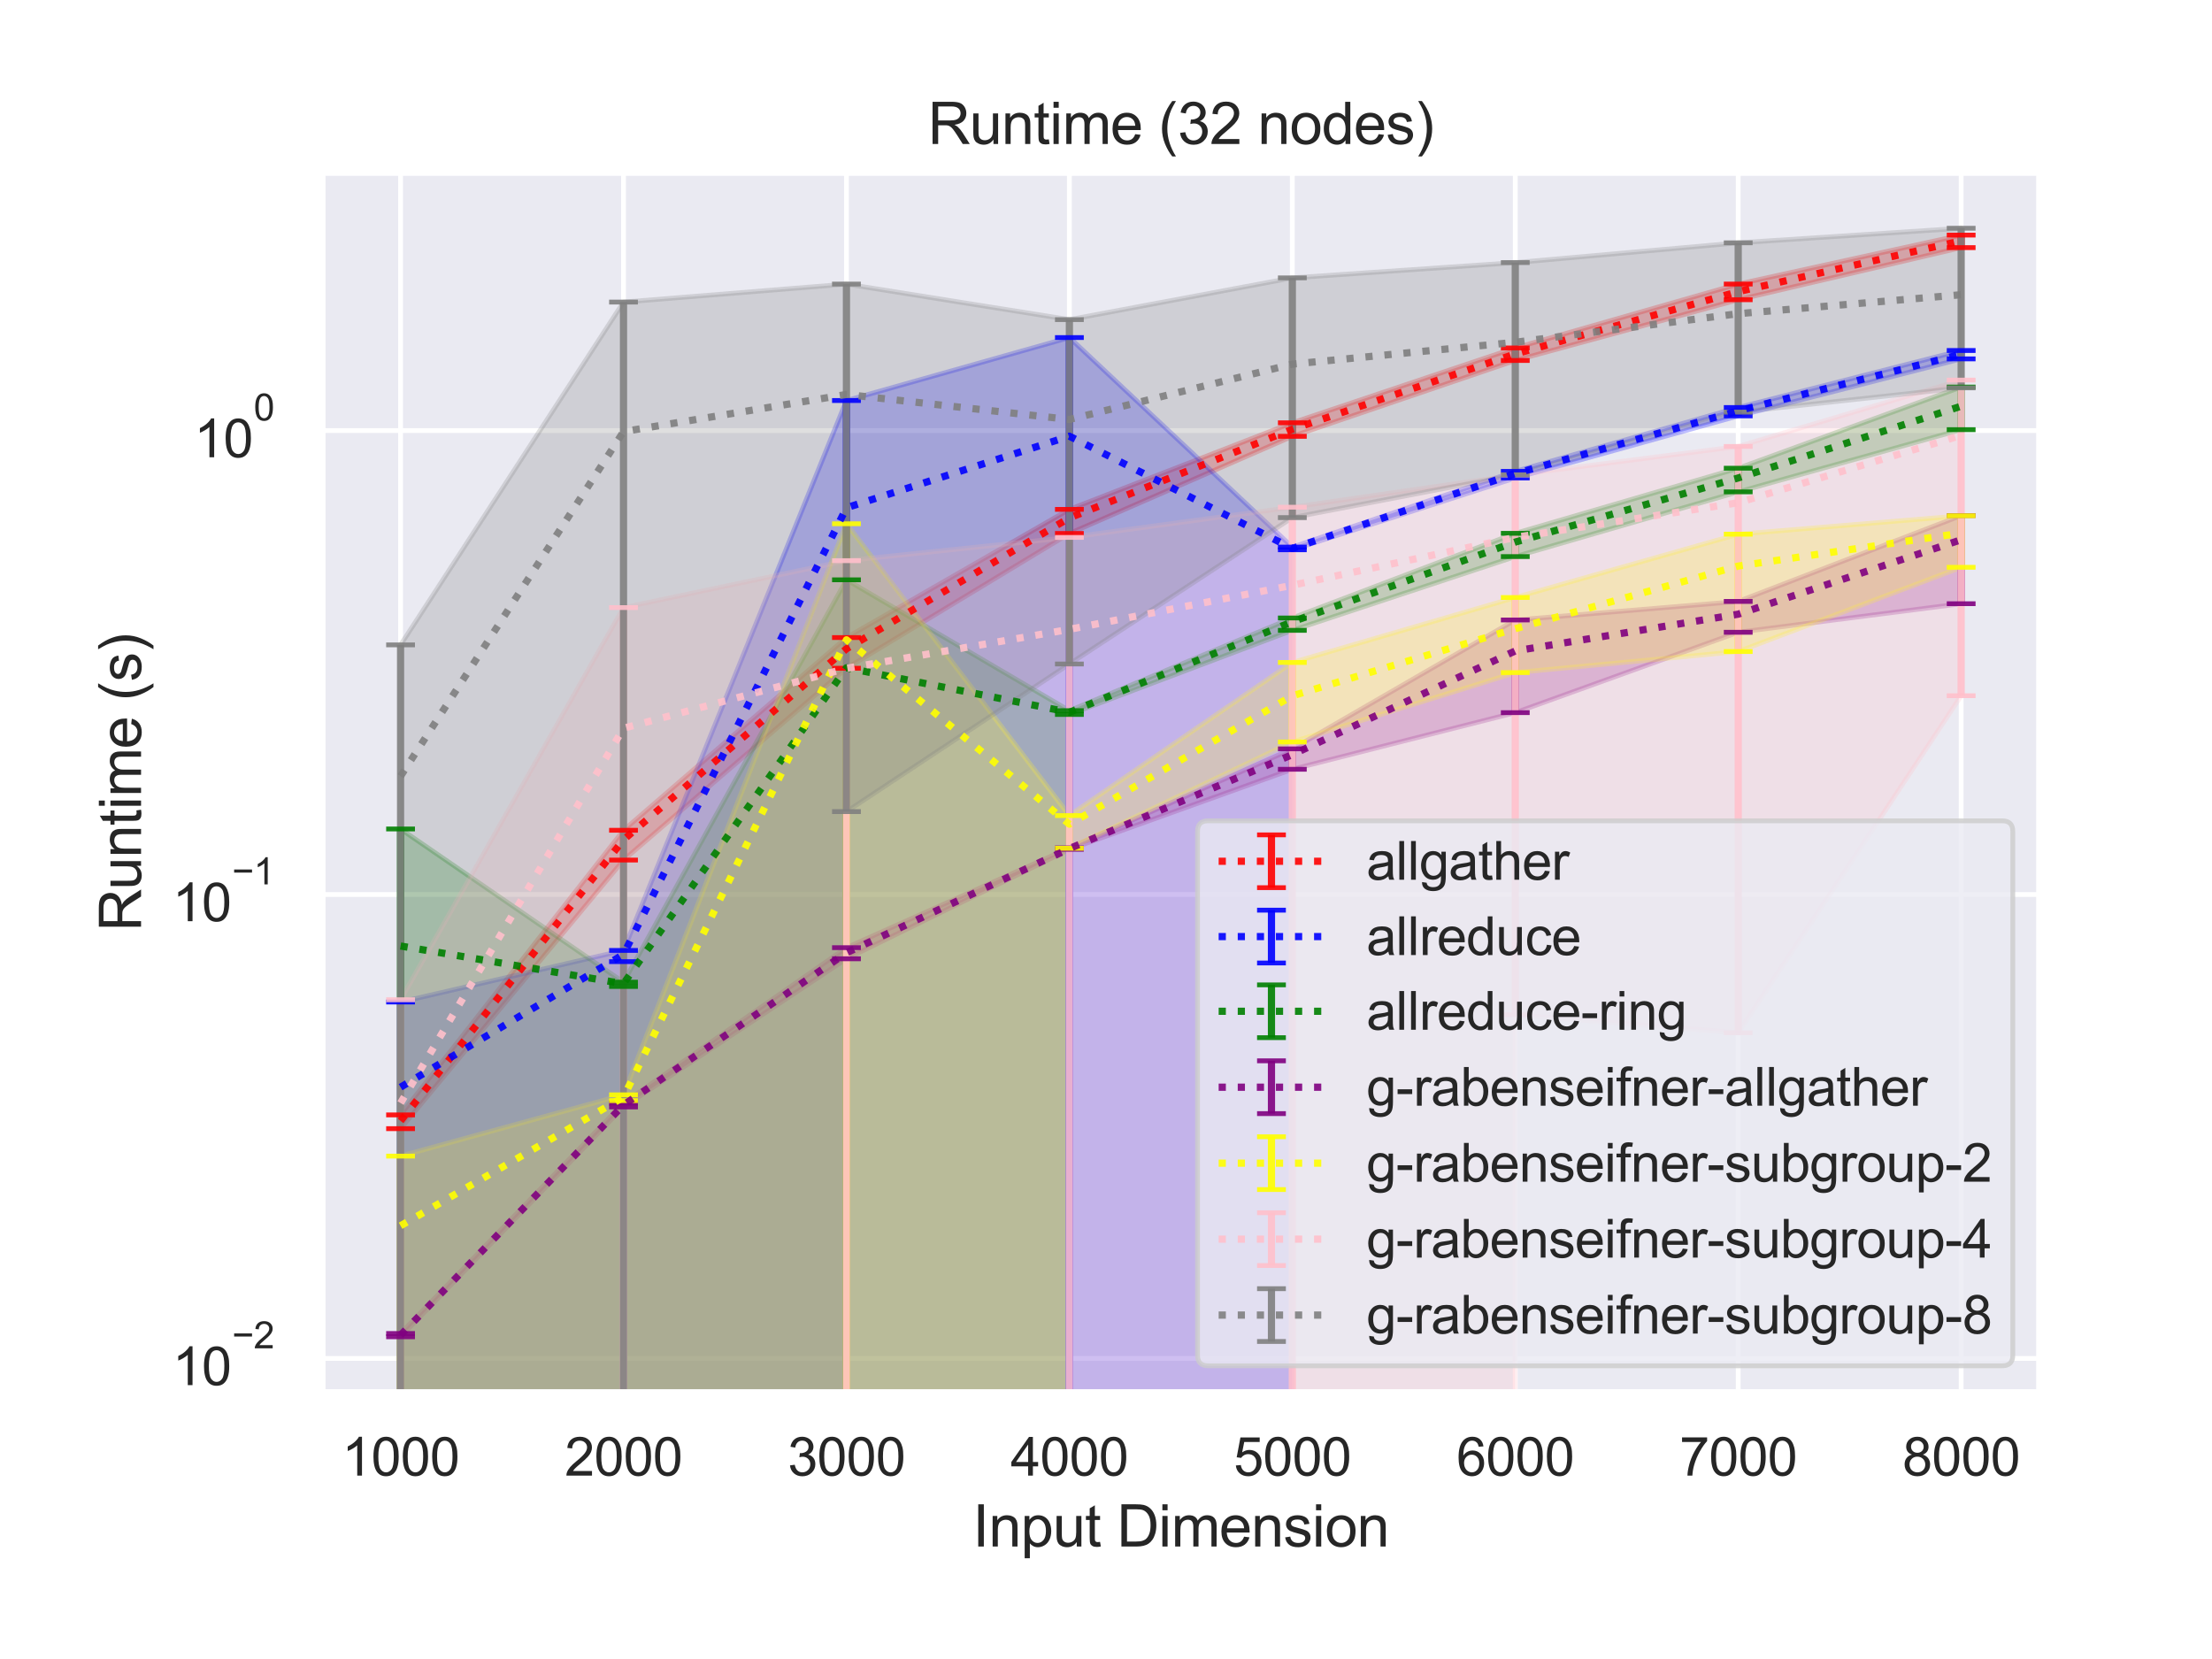<?xml version="1.0" encoding="utf-8" standalone="no"?>
<!DOCTYPE svg PUBLIC "-//W3C//DTD SVG 1.1//EN"
  "http://www.w3.org/Graphics/SVG/1.1/DTD/svg11.dtd">
<svg height="345.6pt" version="1.1" viewBox="0 0 460.8 345.6" width="460.8pt" xmlns="http://www.w3.org/2000/svg" xmlns:xlink="http://www.w3.org/1999/xlink">
 <defs>
  <style type="text/css">*{stroke-linecap:butt;stroke-linejoin:round;}</style>
 </defs>
 <g id="figure_1">
  <g id="patch_1">
   <path d="M 0 345.6 
L 460.8 345.6 
L 460.8 0 
L 0 0 
z
" style="fill:#ffffff;"/>
  </g>
  <g id="axes_1">
   <g id="patch_2">
    <path d="M 67.19 290.02 
L 424.8 290.02 
L 424.8 36 
L 67.19 36 
z
" style="fill:#eaeaf2;"/>
   </g>
   <g id="matplotlib.axis_1">
    <g id="xtick_1">
     <g id="line2d_1">
      <path clip-path="url(#p4ad12b14bd)" d="M 83.445 290.02 
L 83.445 36 
" style="fill:none;stroke:#ffffff;stroke-linecap:round;"/>
     </g>
     <g id="text_1">
      <!-- 1000 -->
      <g style="fill:#262626;" transform="translate(71.211 307.394)scale(0.11 -0.11)">
       <defs>
        <path d="M 2384 0 
L 1822 0 
L 1822 3584 
Q 1619 3391 1289 3197 
Q 959 3003 697 2906 
L 697 3450 
Q 1169 3672 1522 3987 
Q 1875 4303 2022 4600 
L 2384 4600 
L 2384 0 
z
" id="ArialMT-31" transform="scale(0.016)"/>
        <path d="M 266 2259 
Q 266 3072 433 3567 
Q 600 4063 929 4331 
Q 1259 4600 1759 4600 
Q 2128 4600 2406 4451 
Q 2684 4303 2865 4023 
Q 3047 3744 3150 3342 
Q 3253 2941 3253 2259 
Q 3253 1453 3087 958 
Q 2922 463 2592 192 
Q 2263 -78 1759 -78 
Q 1097 -78 719 397 
Q 266 969 266 2259 
z
M 844 2259 
Q 844 1131 1108 757 
Q 1372 384 1759 384 
Q 2147 384 2411 759 
Q 2675 1134 2675 2259 
Q 2675 3391 2411 3762 
Q 2147 4134 1753 4134 
Q 1366 4134 1134 3806 
Q 844 3388 844 2259 
z
" id="ArialMT-30" transform="scale(0.016)"/>
       </defs>
       <use xlink:href="#ArialMT-31"/>
       <use x="55.615" xlink:href="#ArialMT-30"/>
       <use x="111.23" xlink:href="#ArialMT-30"/>
       <use x="166.846" xlink:href="#ArialMT-30"/>
      </g>
     </g>
    </g>
    <g id="xtick_2">
     <g id="line2d_2">
      <path clip-path="url(#p4ad12b14bd)" d="M 129.888 290.02 
L 129.888 36 
" style="fill:none;stroke:#ffffff;stroke-linecap:round;"/>
     </g>
     <g id="text_2">
      <!-- 2000 -->
      <g style="fill:#262626;" transform="translate(117.654 307.394)scale(0.11 -0.11)">
       <defs>
        <path d="M 3222 541 
L 3222 0 
L 194 0 
Q 188 203 259 391 
Q 375 700 629 1000 
Q 884 1300 1366 1694 
Q 2113 2306 2375 2664 
Q 2638 3022 2638 3341 
Q 2638 3675 2398 3904 
Q 2159 4134 1775 4134 
Q 1369 4134 1125 3890 
Q 881 3647 878 3216 
L 300 3275 
Q 359 3922 746 4261 
Q 1134 4600 1788 4600 
Q 2447 4600 2831 4234 
Q 3216 3869 3216 3328 
Q 3216 3053 3103 2787 
Q 2991 2522 2730 2228 
Q 2469 1934 1863 1422 
Q 1356 997 1212 845 
Q 1069 694 975 541 
L 3222 541 
z
" id="ArialMT-32" transform="scale(0.016)"/>
       </defs>
       <use xlink:href="#ArialMT-32"/>
       <use x="55.615" xlink:href="#ArialMT-30"/>
       <use x="111.23" xlink:href="#ArialMT-30"/>
       <use x="166.846" xlink:href="#ArialMT-30"/>
      </g>
     </g>
    </g>
    <g id="xtick_3">
     <g id="line2d_3">
      <path clip-path="url(#p4ad12b14bd)" d="M 176.331 290.02 
L 176.331 36 
" style="fill:none;stroke:#ffffff;stroke-linecap:round;"/>
     </g>
     <g id="text_3">
      <!-- 3000 -->
      <g style="fill:#262626;" transform="translate(164.097 307.394)scale(0.11 -0.11)">
       <defs>
        <path d="M 269 1209 
L 831 1284 
Q 928 806 1161 595 
Q 1394 384 1728 384 
Q 2125 384 2398 659 
Q 2672 934 2672 1341 
Q 2672 1728 2419 1979 
Q 2166 2231 1775 2231 
Q 1616 2231 1378 2169 
L 1441 2663 
Q 1497 2656 1531 2656 
Q 1891 2656 2178 2843 
Q 2466 3031 2466 3422 
Q 2466 3731 2256 3934 
Q 2047 4138 1716 4138 
Q 1388 4138 1169 3931 
Q 950 3725 888 3313 
L 325 3413 
Q 428 3978 793 4289 
Q 1159 4600 1703 4600 
Q 2078 4600 2393 4439 
Q 2709 4278 2876 4000 
Q 3044 3722 3044 3409 
Q 3044 3113 2884 2869 
Q 2725 2625 2413 2481 
Q 2819 2388 3044 2092 
Q 3269 1797 3269 1353 
Q 3269 753 2831 336 
Q 2394 -81 1725 -81 
Q 1122 -81 723 278 
Q 325 638 269 1209 
z
" id="ArialMT-33" transform="scale(0.016)"/>
       </defs>
       <use xlink:href="#ArialMT-33"/>
       <use x="55.615" xlink:href="#ArialMT-30"/>
       <use x="111.23" xlink:href="#ArialMT-30"/>
       <use x="166.846" xlink:href="#ArialMT-30"/>
      </g>
     </g>
    </g>
    <g id="xtick_4">
     <g id="line2d_4">
      <path clip-path="url(#p4ad12b14bd)" d="M 222.774 290.02 
L 222.774 36 
" style="fill:none;stroke:#ffffff;stroke-linecap:round;"/>
     </g>
     <g id="text_4">
      <!-- 4000 -->
      <g style="fill:#262626;" transform="translate(210.54 307.394)scale(0.11 -0.11)">
       <defs>
        <path d="M 2069 0 
L 2069 1097 
L 81 1097 
L 81 1613 
L 2172 4581 
L 2631 4581 
L 2631 1613 
L 3250 1613 
L 3250 1097 
L 2631 1097 
L 2631 0 
L 2069 0 
z
M 2069 1613 
L 2069 3678 
L 634 1613 
L 2069 1613 
z
" id="ArialMT-34" transform="scale(0.016)"/>
       </defs>
       <use xlink:href="#ArialMT-34"/>
       <use x="55.615" xlink:href="#ArialMT-30"/>
       <use x="111.23" xlink:href="#ArialMT-30"/>
       <use x="166.846" xlink:href="#ArialMT-30"/>
      </g>
     </g>
    </g>
    <g id="xtick_5">
     <g id="line2d_5">
      <path clip-path="url(#p4ad12b14bd)" d="M 269.216 290.02 
L 269.216 36 
" style="fill:none;stroke:#ffffff;stroke-linecap:round;"/>
     </g>
     <g id="text_5">
      <!-- 5000 -->
      <g style="fill:#262626;" transform="translate(256.982 307.394)scale(0.11 -0.11)">
       <defs>
        <path d="M 266 1200 
L 856 1250 
Q 922 819 1161 601 
Q 1400 384 1738 384 
Q 2144 384 2425 690 
Q 2706 997 2706 1503 
Q 2706 1984 2436 2262 
Q 2166 2541 1728 2541 
Q 1456 2541 1237 2417 
Q 1019 2294 894 2097 
L 366 2166 
L 809 4519 
L 3088 4519 
L 3088 3981 
L 1259 3981 
L 1013 2750 
Q 1425 3038 1878 3038 
Q 2478 3038 2890 2622 
Q 3303 2206 3303 1553 
Q 3303 931 2941 478 
Q 2500 -78 1738 -78 
Q 1113 -78 717 272 
Q 322 622 266 1200 
z
" id="ArialMT-35" transform="scale(0.016)"/>
       </defs>
       <use xlink:href="#ArialMT-35"/>
       <use x="55.615" xlink:href="#ArialMT-30"/>
       <use x="111.23" xlink:href="#ArialMT-30"/>
       <use x="166.846" xlink:href="#ArialMT-30"/>
      </g>
     </g>
    </g>
    <g id="xtick_6">
     <g id="line2d_6">
      <path clip-path="url(#p4ad12b14bd)" d="M 315.659 290.02 
L 315.659 36 
" style="fill:none;stroke:#ffffff;stroke-linecap:round;"/>
     </g>
     <g id="text_6">
      <!-- 6000 -->
      <g style="fill:#262626;" transform="translate(303.425 307.394)scale(0.11 -0.11)">
       <defs>
        <path d="M 3184 3459 
L 2625 3416 
Q 2550 3747 2413 3897 
Q 2184 4138 1850 4138 
Q 1581 4138 1378 3988 
Q 1113 3794 959 3422 
Q 806 3050 800 2363 
Q 1003 2672 1297 2822 
Q 1591 2972 1913 2972 
Q 2475 2972 2870 2558 
Q 3266 2144 3266 1488 
Q 3266 1056 3080 686 
Q 2894 316 2569 119 
Q 2244 -78 1831 -78 
Q 1128 -78 684 439 
Q 241 956 241 2144 
Q 241 3472 731 4075 
Q 1159 4600 1884 4600 
Q 2425 4600 2770 4297 
Q 3116 3994 3184 3459 
z
M 888 1484 
Q 888 1194 1011 928 
Q 1134 663 1356 523 
Q 1578 384 1822 384 
Q 2178 384 2434 671 
Q 2691 959 2691 1453 
Q 2691 1928 2437 2201 
Q 2184 2475 1800 2475 
Q 1419 2475 1153 2201 
Q 888 1928 888 1484 
z
" id="ArialMT-36" transform="scale(0.016)"/>
       </defs>
       <use xlink:href="#ArialMT-36"/>
       <use x="55.615" xlink:href="#ArialMT-30"/>
       <use x="111.23" xlink:href="#ArialMT-30"/>
       <use x="166.846" xlink:href="#ArialMT-30"/>
      </g>
     </g>
    </g>
    <g id="xtick_7">
     <g id="line2d_7">
      <path clip-path="url(#p4ad12b14bd)" d="M 362.102 290.02 
L 362.102 36 
" style="fill:none;stroke:#ffffff;stroke-linecap:round;"/>
     </g>
     <g id="text_7">
      <!-- 7000 -->
      <g style="fill:#262626;" transform="translate(349.868 307.394)scale(0.11 -0.11)">
       <defs>
        <path d="M 303 3981 
L 303 4522 
L 3269 4522 
L 3269 4084 
Q 2831 3619 2401 2847 
Q 1972 2075 1738 1259 
Q 1569 684 1522 0 
L 944 0 
Q 953 541 1156 1306 
Q 1359 2072 1739 2783 
Q 2119 3494 2547 3981 
L 303 3981 
z
" id="ArialMT-37" transform="scale(0.016)"/>
       </defs>
       <use xlink:href="#ArialMT-37"/>
       <use x="55.615" xlink:href="#ArialMT-30"/>
       <use x="111.23" xlink:href="#ArialMT-30"/>
       <use x="166.846" xlink:href="#ArialMT-30"/>
      </g>
     </g>
    </g>
    <g id="xtick_8">
     <g id="line2d_8">
      <path clip-path="url(#p4ad12b14bd)" d="M 408.545 290.02 
L 408.545 36 
" style="fill:none;stroke:#ffffff;stroke-linecap:round;"/>
     </g>
     <g id="text_8">
      <!-- 8000 -->
      <g style="fill:#262626;" transform="translate(396.311 307.394)scale(0.11 -0.11)">
       <defs>
        <path d="M 1131 2484 
Q 781 2613 612 2850 
Q 444 3088 444 3419 
Q 444 3919 803 4259 
Q 1163 4600 1759 4600 
Q 2359 4600 2725 4251 
Q 3091 3903 3091 3403 
Q 3091 3084 2923 2848 
Q 2756 2613 2416 2484 
Q 2838 2347 3058 2040 
Q 3278 1734 3278 1309 
Q 3278 722 2862 322 
Q 2447 -78 1769 -78 
Q 1091 -78 675 323 
Q 259 725 259 1325 
Q 259 1772 486 2073 
Q 713 2375 1131 2484 
z
M 1019 3438 
Q 1019 3113 1228 2906 
Q 1438 2700 1772 2700 
Q 2097 2700 2305 2904 
Q 2513 3109 2513 3406 
Q 2513 3716 2298 3927 
Q 2084 4138 1766 4138 
Q 1444 4138 1231 3931 
Q 1019 3725 1019 3438 
z
M 838 1322 
Q 838 1081 952 856 
Q 1066 631 1291 507 
Q 1516 384 1775 384 
Q 2178 384 2440 643 
Q 2703 903 2703 1303 
Q 2703 1709 2433 1975 
Q 2163 2241 1756 2241 
Q 1359 2241 1098 1978 
Q 838 1716 838 1322 
z
" id="ArialMT-38" transform="scale(0.016)"/>
       </defs>
       <use xlink:href="#ArialMT-38"/>
       <use x="55.615" xlink:href="#ArialMT-30"/>
       <use x="111.23" xlink:href="#ArialMT-30"/>
       <use x="166.846" xlink:href="#ArialMT-30"/>
      </g>
     </g>
    </g>
    <g id="text_9">
     <!-- Input Dimension -->
     <g style="fill:#262626;" transform="translate(202.641 322.169)scale(0.12 -0.12)">
      <defs>
       <path d="M 597 0 
L 597 4581 
L 1203 4581 
L 1203 0 
L 597 0 
z
" id="ArialMT-49" transform="scale(0.016)"/>
       <path d="M 422 0 
L 422 3319 
L 928 3319 
L 928 2847 
Q 1294 3394 1984 3394 
Q 2284 3394 2536 3286 
Q 2788 3178 2913 3003 
Q 3038 2828 3088 2588 
Q 3119 2431 3119 2041 
L 3119 0 
L 2556 0 
L 2556 2019 
Q 2556 2363 2490 2533 
Q 2425 2703 2258 2804 
Q 2091 2906 1866 2906 
Q 1506 2906 1245 2678 
Q 984 2450 984 1813 
L 984 0 
L 422 0 
z
" id="ArialMT-6e" transform="scale(0.016)"/>
       <path d="M 422 -1272 
L 422 3319 
L 934 3319 
L 934 2888 
Q 1116 3141 1344 3267 
Q 1572 3394 1897 3394 
Q 2322 3394 2647 3175 
Q 2972 2956 3137 2557 
Q 3303 2159 3303 1684 
Q 3303 1175 3120 767 
Q 2938 359 2589 142 
Q 2241 -75 1856 -75 
Q 1575 -75 1351 44 
Q 1128 163 984 344 
L 984 -1272 
L 422 -1272 
z
M 931 1641 
Q 931 1000 1190 694 
Q 1450 388 1819 388 
Q 2194 388 2461 705 
Q 2728 1022 2728 1688 
Q 2728 2322 2467 2637 
Q 2206 2953 1844 2953 
Q 1484 2953 1207 2617 
Q 931 2281 931 1641 
z
" id="ArialMT-70" transform="scale(0.016)"/>
       <path d="M 2597 0 
L 2597 488 
Q 2209 -75 1544 -75 
Q 1250 -75 995 37 
Q 741 150 617 320 
Q 494 491 444 738 
Q 409 903 409 1263 
L 409 3319 
L 972 3319 
L 972 1478 
Q 972 1038 1006 884 
Q 1059 663 1231 536 
Q 1403 409 1656 409 
Q 1909 409 2131 539 
Q 2353 669 2445 892 
Q 2538 1116 2538 1541 
L 2538 3319 
L 3100 3319 
L 3100 0 
L 2597 0 
z
" id="ArialMT-75" transform="scale(0.016)"/>
       <path d="M 1650 503 
L 1731 6 
Q 1494 -44 1306 -44 
Q 1000 -44 831 53 
Q 663 150 594 308 
Q 525 466 525 972 
L 525 2881 
L 113 2881 
L 113 3319 
L 525 3319 
L 525 4141 
L 1084 4478 
L 1084 3319 
L 1650 3319 
L 1650 2881 
L 1084 2881 
L 1084 941 
Q 1084 700 1114 631 
Q 1144 563 1211 522 
Q 1278 481 1403 481 
Q 1497 481 1650 503 
z
" id="ArialMT-74" transform="scale(0.016)"/>
       <path id="ArialMT-20" transform="scale(0.016)"/>
       <path d="M 494 0 
L 494 4581 
L 2072 4581 
Q 2606 4581 2888 4516 
Q 3281 4425 3559 4188 
Q 3922 3881 4101 3404 
Q 4281 2928 4281 2316 
Q 4281 1794 4159 1391 
Q 4038 988 3847 723 
Q 3656 459 3429 307 
Q 3203 156 2883 78 
Q 2563 0 2147 0 
L 494 0 
z
M 1100 541 
L 2078 541 
Q 2531 541 2789 625 
Q 3047 709 3200 863 
Q 3416 1078 3536 1442 
Q 3656 1806 3656 2325 
Q 3656 3044 3420 3430 
Q 3184 3816 2847 3947 
Q 2603 4041 2063 4041 
L 1100 4041 
L 1100 541 
z
" id="ArialMT-44" transform="scale(0.016)"/>
       <path d="M 425 3934 
L 425 4581 
L 988 4581 
L 988 3934 
L 425 3934 
z
M 425 0 
L 425 3319 
L 988 3319 
L 988 0 
L 425 0 
z
" id="ArialMT-69" transform="scale(0.016)"/>
       <path d="M 422 0 
L 422 3319 
L 925 3319 
L 925 2853 
Q 1081 3097 1340 3245 
Q 1600 3394 1931 3394 
Q 2300 3394 2536 3241 
Q 2772 3088 2869 2813 
Q 3263 3394 3894 3394 
Q 4388 3394 4653 3120 
Q 4919 2847 4919 2278 
L 4919 0 
L 4359 0 
L 4359 2091 
Q 4359 2428 4304 2576 
Q 4250 2725 4106 2815 
Q 3963 2906 3769 2906 
Q 3419 2906 3187 2673 
Q 2956 2441 2956 1928 
L 2956 0 
L 2394 0 
L 2394 2156 
Q 2394 2531 2256 2718 
Q 2119 2906 1806 2906 
Q 1569 2906 1367 2781 
Q 1166 2656 1075 2415 
Q 984 2175 984 1722 
L 984 0 
L 422 0 
z
" id="ArialMT-6d" transform="scale(0.016)"/>
       <path d="M 2694 1069 
L 3275 997 
Q 3138 488 2766 206 
Q 2394 -75 1816 -75 
Q 1088 -75 661 373 
Q 234 822 234 1631 
Q 234 2469 665 2931 
Q 1097 3394 1784 3394 
Q 2450 3394 2872 2941 
Q 3294 2488 3294 1666 
Q 3294 1616 3291 1516 
L 816 1516 
Q 847 969 1125 678 
Q 1403 388 1819 388 
Q 2128 388 2347 550 
Q 2566 713 2694 1069 
z
M 847 1978 
L 2700 1978 
Q 2663 2397 2488 2606 
Q 2219 2931 1791 2931 
Q 1403 2931 1139 2672 
Q 875 2413 847 1978 
z
" id="ArialMT-65" transform="scale(0.016)"/>
       <path d="M 197 991 
L 753 1078 
Q 800 744 1014 566 
Q 1228 388 1613 388 
Q 2000 388 2187 545 
Q 2375 703 2375 916 
Q 2375 1106 2209 1216 
Q 2094 1291 1634 1406 
Q 1016 1563 777 1677 
Q 538 1791 414 1992 
Q 291 2194 291 2438 
Q 291 2659 392 2848 
Q 494 3038 669 3163 
Q 800 3259 1026 3326 
Q 1253 3394 1513 3394 
Q 1903 3394 2198 3281 
Q 2494 3169 2634 2976 
Q 2775 2784 2828 2463 
L 2278 2388 
Q 2241 2644 2061 2787 
Q 1881 2931 1553 2931 
Q 1166 2931 1000 2803 
Q 834 2675 834 2503 
Q 834 2394 903 2306 
Q 972 2216 1119 2156 
Q 1203 2125 1616 2013 
Q 2213 1853 2448 1751 
Q 2684 1650 2818 1456 
Q 2953 1263 2953 975 
Q 2953 694 2789 445 
Q 2625 197 2315 61 
Q 2006 -75 1616 -75 
Q 969 -75 630 194 
Q 291 463 197 991 
z
" id="ArialMT-73" transform="scale(0.016)"/>
       <path d="M 213 1659 
Q 213 2581 725 3025 
Q 1153 3394 1769 3394 
Q 2453 3394 2887 2945 
Q 3322 2497 3322 1706 
Q 3322 1066 3130 698 
Q 2938 331 2570 128 
Q 2203 -75 1769 -75 
Q 1072 -75 642 372 
Q 213 819 213 1659 
z
M 791 1659 
Q 791 1022 1069 705 
Q 1347 388 1769 388 
Q 2188 388 2466 706 
Q 2744 1025 2744 1678 
Q 2744 2294 2464 2611 
Q 2184 2928 1769 2928 
Q 1347 2928 1069 2612 
Q 791 2297 791 1659 
z
" id="ArialMT-6f" transform="scale(0.016)"/>
      </defs>
      <use xlink:href="#ArialMT-49"/>
      <use x="27.783" xlink:href="#ArialMT-6e"/>
      <use x="83.398" xlink:href="#ArialMT-70"/>
      <use x="139.014" xlink:href="#ArialMT-75"/>
      <use x="194.629" xlink:href="#ArialMT-74"/>
      <use x="222.412" xlink:href="#ArialMT-20"/>
      <use x="250.195" xlink:href="#ArialMT-44"/>
      <use x="322.412" xlink:href="#ArialMT-69"/>
      <use x="344.629" xlink:href="#ArialMT-6d"/>
      <use x="427.93" xlink:href="#ArialMT-65"/>
      <use x="483.545" xlink:href="#ArialMT-6e"/>
      <use x="539.16" xlink:href="#ArialMT-73"/>
      <use x="589.16" xlink:href="#ArialMT-69"/>
      <use x="611.377" xlink:href="#ArialMT-6f"/>
      <use x="666.992" xlink:href="#ArialMT-6e"/>
     </g>
    </g>
   </g>
   <g id="matplotlib.axis_2">
    <g id="ytick_1">
     <g id="line2d_9">
      <path clip-path="url(#p4ad12b14bd)" d="M 67.19 282.988 
L 424.8 282.988 
" style="fill:none;stroke:#ffffff;stroke-linecap:round;"/>
     </g>
     <g id="text_10">
      <!-- $\mathdefault{10^{-2}}$ -->
      <g style="fill:#262626;" transform="translate(35.91 288.66)scale(0.11 -0.11)">
       <defs>
        <path d="M 3381 1997 
L 356 1997 
L 356 2522 
L 3381 2522 
L 3381 1997 
z
" id="ArialMT-2212" transform="scale(0.016)"/>
       </defs>
       <use transform="translate(0 0.994)" xlink:href="#ArialMT-31"/>
       <use transform="translate(55.615 0.994)" xlink:href="#ArialMT-30"/>
       <use transform="translate(112.973 70.688)scale(0.7)" xlink:href="#ArialMT-2212"/>
       <use transform="translate(153.852 70.688)scale(0.7)" xlink:href="#ArialMT-32"/>
      </g>
     </g>
    </g>
    <g id="ytick_2">
     <g id="line2d_10">
      <path clip-path="url(#p4ad12b14bd)" d="M 67.19 186.342 
L 424.8 186.342 
" style="fill:none;stroke:#ffffff;stroke-linecap:round;"/>
     </g>
     <g id="text_11">
      <!-- $\mathdefault{10^{-1}}$ -->
      <g style="fill:#262626;" transform="translate(35.91 192.014)scale(0.11 -0.11)">
       <use transform="translate(0 0.994)" xlink:href="#ArialMT-31"/>
       <use transform="translate(55.615 0.994)" xlink:href="#ArialMT-30"/>
       <use transform="translate(112.973 70.688)scale(0.7)" xlink:href="#ArialMT-2212"/>
       <use transform="translate(153.852 70.688)scale(0.7)" xlink:href="#ArialMT-31"/>
      </g>
     </g>
    </g>
    <g id="ytick_3">
     <g id="line2d_11">
      <path clip-path="url(#p4ad12b14bd)" d="M 67.19 89.696 
L 424.8 89.696 
" style="fill:none;stroke:#ffffff;stroke-linecap:round;"/>
     </g>
     <g id="text_12">
      <!-- $\mathdefault{10^{0}}$ -->
      <g style="fill:#262626;" transform="translate(40.42 95.368)scale(0.11 -0.11)">
       <use transform="translate(0 0.994)" xlink:href="#ArialMT-31"/>
       <use transform="translate(55.615 0.994)" xlink:href="#ArialMT-30"/>
       <use transform="translate(112.973 70.688)scale(0.7)" xlink:href="#ArialMT-30"/>
      </g>
     </g>
    </g>
    <g id="ytick_4"/>
    <g id="ytick_5"/>
    <g id="ytick_6"/>
    <g id="ytick_7"/>
    <g id="ytick_8"/>
    <g id="ytick_9"/>
    <g id="ytick_10"/>
    <g id="ytick_11"/>
    <g id="ytick_12"/>
    <g id="ytick_13"/>
    <g id="ytick_14"/>
    <g id="ytick_15"/>
    <g id="ytick_16"/>
    <g id="ytick_17"/>
    <g id="ytick_18"/>
    <g id="ytick_19"/>
    <g id="ytick_20"/>
    <g id="ytick_21"/>
    <g id="ytick_22"/>
    <g id="text_13">
     <!-- Runtime (s) -->
     <g style="fill:#262626;" transform="translate(29.384 194.013)rotate(-90)scale(0.12 -0.12)">
      <defs>
       <path d="M 503 0 
L 503 4581 
L 2534 4581 
Q 3147 4581 3465 4457 
Q 3784 4334 3975 4021 
Q 4166 3709 4166 3331 
Q 4166 2844 3850 2509 
Q 3534 2175 2875 2084 
Q 3116 1969 3241 1856 
Q 3506 1613 3744 1247 
L 4541 0 
L 3778 0 
L 3172 953 
Q 2906 1366 2734 1584 
Q 2563 1803 2427 1890 
Q 2291 1978 2150 2013 
Q 2047 2034 1813 2034 
L 1109 2034 
L 1109 0 
L 503 0 
z
M 1109 2559 
L 2413 2559 
Q 2828 2559 3062 2645 
Q 3297 2731 3419 2920 
Q 3541 3109 3541 3331 
Q 3541 3656 3305 3865 
Q 3069 4075 2559 4075 
L 1109 4075 
L 1109 2559 
z
" id="ArialMT-52" transform="scale(0.016)"/>
       <path d="M 1497 -1347 
Q 1031 -759 709 28 
Q 388 816 388 1659 
Q 388 2403 628 3084 
Q 909 3875 1497 4659 
L 1900 4659 
Q 1522 4009 1400 3731 
Q 1209 3300 1100 2831 
Q 966 2247 966 1656 
Q 966 153 1900 -1347 
L 1497 -1347 
z
" id="ArialMT-28" transform="scale(0.016)"/>
       <path d="M 791 -1347 
L 388 -1347 
Q 1322 153 1322 1656 
Q 1322 2244 1188 2822 
Q 1081 3291 891 3722 
Q 769 4003 388 4659 
L 791 4659 
Q 1378 3875 1659 3084 
Q 1900 2403 1900 1659 
Q 1900 816 1576 28 
Q 1253 -759 791 -1347 
z
" id="ArialMT-29" transform="scale(0.016)"/>
      </defs>
      <use xlink:href="#ArialMT-52"/>
      <use x="72.217" xlink:href="#ArialMT-75"/>
      <use x="127.832" xlink:href="#ArialMT-6e"/>
      <use x="183.447" xlink:href="#ArialMT-74"/>
      <use x="211.23" xlink:href="#ArialMT-69"/>
      <use x="233.447" xlink:href="#ArialMT-6d"/>
      <use x="316.748" xlink:href="#ArialMT-65"/>
      <use x="372.363" xlink:href="#ArialMT-20"/>
      <use x="400.146" xlink:href="#ArialMT-28"/>
      <use x="433.447" xlink:href="#ArialMT-73"/>
      <use x="483.447" xlink:href="#ArialMT-29"/>
     </g>
    </g>
   </g>
   <g id="PolyCollection_1">
    <defs>
     <path d="M 83.445 -113.344 
L 83.445 -110.482 
L 129.888 -166.434 
L 176.331 -206.39 
L 222.774 -234.467 
L 269.216 -254.706 
L 315.659 -270.51 
L 362.102 -283.155 
L 408.545 -294.014 
L 408.545 -296.624 
L 408.545 -296.624 
L 362.102 -286.423 
L 315.659 -273.122 
L 269.216 -257.526 
L 222.774 -239.489 
L 176.331 -212.786 
L 129.888 -172.639 
L 83.445 -113.344 
z
" id="mcf91dd77a1" style="stroke:#ff0000;stroke-opacity:0.25;"/>
    </defs>
    <g clip-path="url(#p4ad12b14bd)">
     <use style="fill:#ff0000;fill-opacity:0.25;stroke:#ff0000;stroke-opacity:0.25;" x="0" xlink:href="#mcf91dd77a1" y="345.6"/>
    </g>
   </g>
   <g id="PolyCollection_2">
    <path clip-path="url(#p4ad12b14bd)" d="M 83.445 208.735 
L 83.445 96735.941 
L 129.888 200.327 
L 176.331 96735.941 
L 222.774 96735.941 
L 269.216 114.53 
L 315.659 99.573 
L 362.102 86.64 
L 408.545 74.762 
L 408.545 73.017 
L 408.545 73.017 
L 362.102 84.899 
L 315.659 98.197 
L 269.216 113.97 
L 222.774 70.317 
L 176.331 83.437 
L 129.888 197.992 
L 83.445 208.735 
z
" style="fill:#0000ff;fill-opacity:0.25;stroke:#0000ff;stroke-opacity:0.25;"/>
   </g>
   <g id="PolyCollection_3">
    <path clip-path="url(#p4ad12b14bd)" d="M 83.445 172.693 
L 83.445 96735.941 
L 129.888 205.497 
L 176.331 96735.941 
L 222.774 148.835 
L 269.216 131.31 
L 315.659 115.947 
L 362.102 102.465 
L 408.545 89.506 
L 408.545 80.633 
L 408.545 80.633 
L 362.102 97.539 
L 315.659 111.102 
L 269.216 128.732 
L 222.774 148.046 
L 176.331 120.782 
L 129.888 204.609 
L 83.445 172.693 
z
" style="fill:#008000;fill-opacity:0.25;stroke:#008000;stroke-opacity:0.25;"/>
   </g>
   <g id="PolyCollection_4">
    <defs>
     <path d="M 83.445 -67.813 
L 83.445 -67.126 
L 129.888 -114.999 
L 176.331 -145.872 
L 222.774 -168.668 
L 269.216 -185.344 
L 315.659 -197.141 
L 362.102 -213.885 
L 408.545 -219.837 
L 408.545 -238.195 
L 408.545 -238.195 
L 362.102 -220.311 
L 315.659 -216.445 
L 269.216 -189.598 
L 222.774 -168.959 
L 176.331 -148.189 
L 129.888 -115.798 
L 83.445 -67.813 
z
" id="ma0a68f8029" style="stroke:#800080;stroke-opacity:0.25;"/>
    </defs>
    <g clip-path="url(#p4ad12b14bd)">
     <use style="fill:#800080;fill-opacity:0.25;stroke:#800080;stroke-opacity:0.25;" x="0" xlink:href="#ma0a68f8029" y="345.6"/>
    </g>
   </g>
   <g id="PolyCollection_5">
    <path clip-path="url(#p4ad12b14bd)" d="M 83.445 240.835 
L 83.445 96735.941 
L 129.888 229.272 
L 176.331 96735.941 
L 222.774 176.714 
L 269.216 154.564 
L 315.659 140.116 
L 362.102 135.726 
L 408.545 118.176 
L 408.545 107.438 
L 408.545 107.438 
L 362.102 111.281 
L 315.659 124.472 
L 269.216 138.007 
L 222.774 169.898 
L 176.331 109.107 
L 129.888 228.077 
L 83.445 240.835 
z
" style="fill:#ffff00;fill-opacity:0.25;stroke:#ffff00;stroke-opacity:0.25;"/>
   </g>
   <g id="PolyCollection_6">
    <path clip-path="url(#p4ad12b14bd)" d="M 83.445 208.269 
L 83.445 96735.941 
L 129.888 96735.941 
L 176.331 96735.941 
L 222.774 96735.941 
L 269.216 96735.941 
L 315.659 211.387 
L 362.102 215.158 
L 408.545 144.933 
L 408.545 79.175 
L 408.545 79.175 
L 362.102 93 
L 315.659 98.942 
L 269.216 105.66 
L 222.774 111.951 
L 176.331 116.796 
L 129.888 126.571 
L 83.445 208.269 
z
" style="fill:#ffc0cb;fill-opacity:0.25;stroke:#ffc0cb;stroke-opacity:0.25;"/>
   </g>
   <g id="PolyCollection_7">
    <path clip-path="url(#p4ad12b14bd)" d="M 83.445 134.34 
L 83.445 96735.941 
L 129.888 96735.941 
L 176.331 169.069 
L 222.774 138.322 
L 269.216 107.827 
L 315.659 98.908 
L 362.102 85.854 
L 408.545 80.797 
L 408.545 47.546 
L 408.545 47.546 
L 362.102 50.582 
L 315.659 54.702 
L 269.216 57.881 
L 222.774 66.581 
L 176.331 59.177 
L 129.888 62.927 
L 83.445 134.34 
z
" style="fill:#808080;fill-opacity:0.25;stroke:#808080;stroke-opacity:0.25;"/>
   </g>
   <g id="LineCollection_1">
    <path clip-path="url(#p4ad12b14bd)" d="M 83.445 235.118 
L 83.445 232.256 
" style="fill:none;stroke:#ff0000;stroke-opacity:0.9;stroke-width:1.5;"/>
    <path clip-path="url(#p4ad12b14bd)" d="M 129.888 179.166 
L 129.888 172.961 
" style="fill:none;stroke:#ff0000;stroke-opacity:0.9;stroke-width:1.5;"/>
    <path clip-path="url(#p4ad12b14bd)" d="M 176.331 139.21 
L 176.331 132.814 
" style="fill:none;stroke:#ff0000;stroke-opacity:0.9;stroke-width:1.5;"/>
    <path clip-path="url(#p4ad12b14bd)" d="M 222.774 111.133 
L 222.774 106.111 
" style="fill:none;stroke:#ff0000;stroke-opacity:0.9;stroke-width:1.5;"/>
    <path clip-path="url(#p4ad12b14bd)" d="M 269.216 90.894 
L 269.216 88.074 
" style="fill:none;stroke:#ff0000;stroke-opacity:0.9;stroke-width:1.5;"/>
    <path clip-path="url(#p4ad12b14bd)" d="M 315.659 75.09 
L 315.659 72.478 
" style="fill:none;stroke:#ff0000;stroke-opacity:0.9;stroke-width:1.5;"/>
    <path clip-path="url(#p4ad12b14bd)" d="M 362.102 62.445 
L 362.102 59.177 
" style="fill:none;stroke:#ff0000;stroke-opacity:0.9;stroke-width:1.5;"/>
    <path clip-path="url(#p4ad12b14bd)" d="M 408.545 51.586 
L 408.545 48.976 
" style="fill:none;stroke:#ff0000;stroke-opacity:0.9;stroke-width:1.5;"/>
   </g>
   <g id="LineCollection_2">
    <path clip-path="url(#p4ad12b14bd)" d="M 83.445 346.6 
L 83.445 208.735 
" style="fill:none;stroke:#0000ff;stroke-opacity:0.9;stroke-width:1.5;"/>
    <path clip-path="url(#p4ad12b14bd)" d="M 129.888 200.327 
L 129.888 197.992 
" style="fill:none;stroke:#0000ff;stroke-opacity:0.9;stroke-width:1.5;"/>
    <path clip-path="url(#p4ad12b14bd)" d="M 176.331 346.6 
L 176.331 83.437 
" style="fill:none;stroke:#0000ff;stroke-opacity:0.9;stroke-width:1.5;"/>
    <path clip-path="url(#p4ad12b14bd)" d="M 222.774 346.6 
L 222.774 70.317 
" style="fill:none;stroke:#0000ff;stroke-opacity:0.9;stroke-width:1.5;"/>
    <path clip-path="url(#p4ad12b14bd)" d="M 269.216 114.53 
L 269.216 113.97 
" style="fill:none;stroke:#0000ff;stroke-opacity:0.9;stroke-width:1.5;"/>
    <path clip-path="url(#p4ad12b14bd)" d="M 315.659 99.573 
L 315.659 98.197 
" style="fill:none;stroke:#0000ff;stroke-opacity:0.9;stroke-width:1.5;"/>
    <path clip-path="url(#p4ad12b14bd)" d="M 362.102 86.64 
L 362.102 84.899 
" style="fill:none;stroke:#0000ff;stroke-opacity:0.9;stroke-width:1.5;"/>
    <path clip-path="url(#p4ad12b14bd)" d="M 408.545 74.762 
L 408.545 73.017 
" style="fill:none;stroke:#0000ff;stroke-opacity:0.9;stroke-width:1.5;"/>
   </g>
   <g id="LineCollection_3">
    <path clip-path="url(#p4ad12b14bd)" d="M 83.445 346.6 
L 83.445 172.693 
" style="fill:none;stroke:#008000;stroke-opacity:0.9;stroke-width:1.5;"/>
    <path clip-path="url(#p4ad12b14bd)" d="M 129.888 205.497 
L 129.888 204.609 
" style="fill:none;stroke:#008000;stroke-opacity:0.9;stroke-width:1.5;"/>
    <path clip-path="url(#p4ad12b14bd)" d="M 176.331 346.6 
L 176.331 120.782 
" style="fill:none;stroke:#008000;stroke-opacity:0.9;stroke-width:1.5;"/>
    <path clip-path="url(#p4ad12b14bd)" d="M 222.774 148.835 
L 222.774 148.046 
" style="fill:none;stroke:#008000;stroke-opacity:0.9;stroke-width:1.5;"/>
    <path clip-path="url(#p4ad12b14bd)" d="M 269.216 131.31 
L 269.216 128.732 
" style="fill:none;stroke:#008000;stroke-opacity:0.9;stroke-width:1.5;"/>
    <path clip-path="url(#p4ad12b14bd)" d="M 315.659 115.947 
L 315.659 111.102 
" style="fill:none;stroke:#008000;stroke-opacity:0.9;stroke-width:1.5;"/>
    <path clip-path="url(#p4ad12b14bd)" d="M 362.102 102.465 
L 362.102 97.539 
" style="fill:none;stroke:#008000;stroke-opacity:0.9;stroke-width:1.5;"/>
    <path clip-path="url(#p4ad12b14bd)" d="M 408.545 89.506 
L 408.545 80.633 
" style="fill:none;stroke:#008000;stroke-opacity:0.9;stroke-width:1.5;"/>
   </g>
   <g id="LineCollection_4">
    <path clip-path="url(#p4ad12b14bd)" d="M 83.445 278.474 
L 83.445 277.787 
" style="fill:none;stroke:#800080;stroke-opacity:0.9;stroke-width:1.5;"/>
    <path clip-path="url(#p4ad12b14bd)" d="M 129.888 230.601 
L 129.888 229.802 
" style="fill:none;stroke:#800080;stroke-opacity:0.9;stroke-width:1.5;"/>
    <path clip-path="url(#p4ad12b14bd)" d="M 176.331 199.728 
L 176.331 197.411 
" style="fill:none;stroke:#800080;stroke-opacity:0.9;stroke-width:1.5;"/>
    <path clip-path="url(#p4ad12b14bd)" d="M 222.774 176.932 
L 222.774 176.641 
" style="fill:none;stroke:#800080;stroke-opacity:0.9;stroke-width:1.5;"/>
    <path clip-path="url(#p4ad12b14bd)" d="M 269.216 160.256 
L 269.216 156.002 
" style="fill:none;stroke:#800080;stroke-opacity:0.9;stroke-width:1.5;"/>
    <path clip-path="url(#p4ad12b14bd)" d="M 315.659 148.459 
L 315.659 129.155 
" style="fill:none;stroke:#800080;stroke-opacity:0.9;stroke-width:1.5;"/>
    <path clip-path="url(#p4ad12b14bd)" d="M 362.102 131.715 
L 362.102 125.289 
" style="fill:none;stroke:#800080;stroke-opacity:0.9;stroke-width:1.5;"/>
    <path clip-path="url(#p4ad12b14bd)" d="M 408.545 125.763 
L 408.545 107.405 
" style="fill:none;stroke:#800080;stroke-opacity:0.9;stroke-width:1.5;"/>
   </g>
   <g id="LineCollection_5">
    <path clip-path="url(#p4ad12b14bd)" d="M 83.445 346.6 
L 83.445 240.835 
" style="fill:none;stroke:#ffff00;stroke-opacity:0.9;stroke-width:1.5;"/>
    <path clip-path="url(#p4ad12b14bd)" d="M 129.888 229.272 
L 129.888 228.077 
" style="fill:none;stroke:#ffff00;stroke-opacity:0.9;stroke-width:1.5;"/>
    <path clip-path="url(#p4ad12b14bd)" d="M 176.331 346.6 
L 176.331 109.107 
" style="fill:none;stroke:#ffff00;stroke-opacity:0.9;stroke-width:1.5;"/>
    <path clip-path="url(#p4ad12b14bd)" d="M 222.774 176.714 
L 222.774 169.898 
" style="fill:none;stroke:#ffff00;stroke-opacity:0.9;stroke-width:1.5;"/>
    <path clip-path="url(#p4ad12b14bd)" d="M 269.216 154.564 
L 269.216 138.007 
" style="fill:none;stroke:#ffff00;stroke-opacity:0.9;stroke-width:1.5;"/>
    <path clip-path="url(#p4ad12b14bd)" d="M 315.659 140.116 
L 315.659 124.472 
" style="fill:none;stroke:#ffff00;stroke-opacity:0.9;stroke-width:1.5;"/>
    <path clip-path="url(#p4ad12b14bd)" d="M 362.102 135.726 
L 362.102 111.281 
" style="fill:none;stroke:#ffff00;stroke-opacity:0.9;stroke-width:1.5;"/>
    <path clip-path="url(#p4ad12b14bd)" d="M 408.545 118.176 
L 408.545 107.438 
" style="fill:none;stroke:#ffff00;stroke-opacity:0.9;stroke-width:1.5;"/>
   </g>
   <g id="LineCollection_6">
    <path clip-path="url(#p4ad12b14bd)" d="M 83.445 346.6 
L 83.445 208.269 
" style="fill:none;stroke:#ffc0cb;stroke-opacity:0.9;stroke-width:1.5;"/>
    <path clip-path="url(#p4ad12b14bd)" d="M 129.888 346.6 
L 129.888 126.571 
" style="fill:none;stroke:#ffc0cb;stroke-opacity:0.9;stroke-width:1.5;"/>
    <path clip-path="url(#p4ad12b14bd)" d="M 176.331 346.6 
L 176.331 116.796 
" style="fill:none;stroke:#ffc0cb;stroke-opacity:0.9;stroke-width:1.5;"/>
    <path clip-path="url(#p4ad12b14bd)" d="M 222.774 346.6 
L 222.774 111.951 
" style="fill:none;stroke:#ffc0cb;stroke-opacity:0.9;stroke-width:1.5;"/>
    <path clip-path="url(#p4ad12b14bd)" d="M 269.216 346.6 
L 269.216 105.66 
" style="fill:none;stroke:#ffc0cb;stroke-opacity:0.9;stroke-width:1.5;"/>
    <path clip-path="url(#p4ad12b14bd)" d="M 315.659 211.387 
L 315.659 98.942 
" style="fill:none;stroke:#ffc0cb;stroke-opacity:0.9;stroke-width:1.5;"/>
    <path clip-path="url(#p4ad12b14bd)" d="M 362.102 215.158 
L 362.102 93 
" style="fill:none;stroke:#ffc0cb;stroke-opacity:0.9;stroke-width:1.5;"/>
    <path clip-path="url(#p4ad12b14bd)" d="M 408.545 144.933 
L 408.545 79.175 
" style="fill:none;stroke:#ffc0cb;stroke-opacity:0.9;stroke-width:1.5;"/>
   </g>
   <g id="LineCollection_7">
    <path clip-path="url(#p4ad12b14bd)" d="M 83.445 346.6 
L 83.445 134.34 
" style="fill:none;stroke:#808080;stroke-opacity:0.9;stroke-width:1.5;"/>
    <path clip-path="url(#p4ad12b14bd)" d="M 129.888 346.6 
L 129.888 62.927 
" style="fill:none;stroke:#808080;stroke-opacity:0.9;stroke-width:1.5;"/>
    <path clip-path="url(#p4ad12b14bd)" d="M 176.331 169.069 
L 176.331 59.177 
" style="fill:none;stroke:#808080;stroke-opacity:0.9;stroke-width:1.5;"/>
    <path clip-path="url(#p4ad12b14bd)" d="M 222.774 138.322 
L 222.774 66.581 
" style="fill:none;stroke:#808080;stroke-opacity:0.9;stroke-width:1.5;"/>
    <path clip-path="url(#p4ad12b14bd)" d="M 269.216 107.827 
L 269.216 57.881 
" style="fill:none;stroke:#808080;stroke-opacity:0.9;stroke-width:1.5;"/>
    <path clip-path="url(#p4ad12b14bd)" d="M 315.659 98.908 
L 315.659 54.702 
" style="fill:none;stroke:#808080;stroke-opacity:0.9;stroke-width:1.5;"/>
    <path clip-path="url(#p4ad12b14bd)" d="M 362.102 85.854 
L 362.102 50.582 
" style="fill:none;stroke:#808080;stroke-opacity:0.9;stroke-width:1.5;"/>
    <path clip-path="url(#p4ad12b14bd)" d="M 408.545 80.797 
L 408.545 47.546 
" style="fill:none;stroke:#808080;stroke-opacity:0.9;stroke-width:1.5;"/>
   </g>
   <g id="line2d_12">
    <defs>
     <path d="M 3 0 
L -3 -0 
" id="m9174383b3d" style="stroke:#ff0000;stroke-opacity:0.9;"/>
    </defs>
    <g clip-path="url(#p4ad12b14bd)">
     <use style="fill:#ff0000;fill-opacity:0.9;stroke:#ff0000;stroke-opacity:0.9;" x="83.445" xlink:href="#m9174383b3d" y="235.118"/>
     <use style="fill:#ff0000;fill-opacity:0.9;stroke:#ff0000;stroke-opacity:0.9;" x="129.888" xlink:href="#m9174383b3d" y="179.166"/>
     <use style="fill:#ff0000;fill-opacity:0.9;stroke:#ff0000;stroke-opacity:0.9;" x="176.331" xlink:href="#m9174383b3d" y="139.21"/>
     <use style="fill:#ff0000;fill-opacity:0.9;stroke:#ff0000;stroke-opacity:0.9;" x="222.774" xlink:href="#m9174383b3d" y="111.133"/>
     <use style="fill:#ff0000;fill-opacity:0.9;stroke:#ff0000;stroke-opacity:0.9;" x="269.216" xlink:href="#m9174383b3d" y="90.894"/>
     <use style="fill:#ff0000;fill-opacity:0.9;stroke:#ff0000;stroke-opacity:0.9;" x="315.659" xlink:href="#m9174383b3d" y="75.09"/>
     <use style="fill:#ff0000;fill-opacity:0.9;stroke:#ff0000;stroke-opacity:0.9;" x="362.102" xlink:href="#m9174383b3d" y="62.445"/>
     <use style="fill:#ff0000;fill-opacity:0.9;stroke:#ff0000;stroke-opacity:0.9;" x="408.545" xlink:href="#m9174383b3d" y="51.586"/>
    </g>
   </g>
   <g id="line2d_13">
    <g clip-path="url(#p4ad12b14bd)">
     <use style="fill:#ff0000;fill-opacity:0.9;stroke:#ff0000;stroke-opacity:0.9;" x="83.445" xlink:href="#m9174383b3d" y="232.256"/>
     <use style="fill:#ff0000;fill-opacity:0.9;stroke:#ff0000;stroke-opacity:0.9;" x="129.888" xlink:href="#m9174383b3d" y="172.961"/>
     <use style="fill:#ff0000;fill-opacity:0.9;stroke:#ff0000;stroke-opacity:0.9;" x="176.331" xlink:href="#m9174383b3d" y="132.814"/>
     <use style="fill:#ff0000;fill-opacity:0.9;stroke:#ff0000;stroke-opacity:0.9;" x="222.774" xlink:href="#m9174383b3d" y="106.111"/>
     <use style="fill:#ff0000;fill-opacity:0.9;stroke:#ff0000;stroke-opacity:0.9;" x="269.216" xlink:href="#m9174383b3d" y="88.074"/>
     <use style="fill:#ff0000;fill-opacity:0.9;stroke:#ff0000;stroke-opacity:0.9;" x="315.659" xlink:href="#m9174383b3d" y="72.478"/>
     <use style="fill:#ff0000;fill-opacity:0.9;stroke:#ff0000;stroke-opacity:0.9;" x="362.102" xlink:href="#m9174383b3d" y="59.177"/>
     <use style="fill:#ff0000;fill-opacity:0.9;stroke:#ff0000;stroke-opacity:0.9;" x="408.545" xlink:href="#m9174383b3d" y="48.976"/>
    </g>
   </g>
   <g id="line2d_14">
    <defs>
     <path d="M 3 0 
L -3 -0 
" id="mcab68f65af" style="stroke:#0000ff;stroke-opacity:0.9;"/>
    </defs>
    <g clip-path="url(#p4ad12b14bd)">
     <use style="fill:#0000ff;fill-opacity:0.9;stroke:#0000ff;stroke-opacity:0.9;" x="118.013" xlink:href="#mcab68f65af" y="24884.2"/>
     <use style="fill:#0000ff;fill-opacity:0.9;stroke:#0000ff;stroke-opacity:0.9;" x="129.888" xlink:href="#mcab68f65af" y="200.327"/>
     <use style="fill:#0000ff;fill-opacity:0.9;stroke:#0000ff;stroke-opacity:0.9;" x="141.763" xlink:href="#mcab68f65af" y="24884.2"/>
     <use style="fill:#0000ff;fill-opacity:0.9;stroke:#0000ff;stroke-opacity:0.9;" x="257.31" xlink:href="#mcab68f65af" y="24884.2"/>
     <use style="fill:#0000ff;fill-opacity:0.9;stroke:#0000ff;stroke-opacity:0.9;" x="269.216" xlink:href="#mcab68f65af" y="114.53"/>
     <use style="fill:#0000ff;fill-opacity:0.9;stroke:#0000ff;stroke-opacity:0.9;" x="315.659" xlink:href="#mcab68f65af" y="99.573"/>
     <use style="fill:#0000ff;fill-opacity:0.9;stroke:#0000ff;stroke-opacity:0.9;" x="362.102" xlink:href="#mcab68f65af" y="86.64"/>
     <use style="fill:#0000ff;fill-opacity:0.9;stroke:#0000ff;stroke-opacity:0.9;" x="408.545" xlink:href="#mcab68f65af" y="74.762"/>
    </g>
   </g>
   <g id="line2d_15">
    <g clip-path="url(#p4ad12b14bd)">
     <use style="fill:#0000ff;fill-opacity:0.9;stroke:#0000ff;stroke-opacity:0.9;" x="83.445" xlink:href="#mcab68f65af" y="208.735"/>
     <use style="fill:#0000ff;fill-opacity:0.9;stroke:#0000ff;stroke-opacity:0.9;" x="129.888" xlink:href="#mcab68f65af" y="197.992"/>
     <use style="fill:#0000ff;fill-opacity:0.9;stroke:#0000ff;stroke-opacity:0.9;" x="176.331" xlink:href="#mcab68f65af" y="83.437"/>
     <use style="fill:#0000ff;fill-opacity:0.9;stroke:#0000ff;stroke-opacity:0.9;" x="222.774" xlink:href="#mcab68f65af" y="70.317"/>
     <use style="fill:#0000ff;fill-opacity:0.9;stroke:#0000ff;stroke-opacity:0.9;" x="269.216" xlink:href="#mcab68f65af" y="113.97"/>
     <use style="fill:#0000ff;fill-opacity:0.9;stroke:#0000ff;stroke-opacity:0.9;" x="315.659" xlink:href="#mcab68f65af" y="98.197"/>
     <use style="fill:#0000ff;fill-opacity:0.9;stroke:#0000ff;stroke-opacity:0.9;" x="362.102" xlink:href="#mcab68f65af" y="84.899"/>
     <use style="fill:#0000ff;fill-opacity:0.9;stroke:#0000ff;stroke-opacity:0.9;" x="408.545" xlink:href="#mcab68f65af" y="73.017"/>
    </g>
   </g>
   <g id="line2d_16">
    <defs>
     <path d="M 3 0 
L -3 -0 
" id="mb21322bac7" style="stroke:#008000;stroke-opacity:0.9;"/>
    </defs>
    <g clip-path="url(#p4ad12b14bd)">
     <use style="fill:#008000;fill-opacity:0.9;stroke:#008000;stroke-opacity:0.9;" x="118.014" xlink:href="#mb21322bac7" y="24884.2"/>
     <use style="fill:#008000;fill-opacity:0.9;stroke:#008000;stroke-opacity:0.9;" x="129.888" xlink:href="#mb21322bac7" y="205.497"/>
     <use style="fill:#008000;fill-opacity:0.9;stroke:#008000;stroke-opacity:0.9;" x="141.761" xlink:href="#mb21322bac7" y="24884.2"/>
     <use style="fill:#008000;fill-opacity:0.9;stroke:#008000;stroke-opacity:0.9;" x="210.88" xlink:href="#mb21322bac7" y="24884.2"/>
     <use style="fill:#008000;fill-opacity:0.9;stroke:#008000;stroke-opacity:0.9;" x="222.774" xlink:href="#mb21322bac7" y="148.835"/>
     <use style="fill:#008000;fill-opacity:0.9;stroke:#008000;stroke-opacity:0.9;" x="269.216" xlink:href="#mb21322bac7" y="131.31"/>
     <use style="fill:#008000;fill-opacity:0.9;stroke:#008000;stroke-opacity:0.9;" x="315.659" xlink:href="#mb21322bac7" y="115.947"/>
     <use style="fill:#008000;fill-opacity:0.9;stroke:#008000;stroke-opacity:0.9;" x="362.102" xlink:href="#mb21322bac7" y="102.465"/>
     <use style="fill:#008000;fill-opacity:0.9;stroke:#008000;stroke-opacity:0.9;" x="408.545" xlink:href="#mb21322bac7" y="89.506"/>
    </g>
   </g>
   <g id="line2d_17">
    <g clip-path="url(#p4ad12b14bd)">
     <use style="fill:#008000;fill-opacity:0.9;stroke:#008000;stroke-opacity:0.9;" x="83.445" xlink:href="#mb21322bac7" y="172.693"/>
     <use style="fill:#008000;fill-opacity:0.9;stroke:#008000;stroke-opacity:0.9;" x="129.888" xlink:href="#mb21322bac7" y="204.609"/>
     <use style="fill:#008000;fill-opacity:0.9;stroke:#008000;stroke-opacity:0.9;" x="176.331" xlink:href="#mb21322bac7" y="120.782"/>
     <use style="fill:#008000;fill-opacity:0.9;stroke:#008000;stroke-opacity:0.9;" x="222.774" xlink:href="#mb21322bac7" y="148.046"/>
     <use style="fill:#008000;fill-opacity:0.9;stroke:#008000;stroke-opacity:0.9;" x="269.216" xlink:href="#mb21322bac7" y="128.732"/>
     <use style="fill:#008000;fill-opacity:0.9;stroke:#008000;stroke-opacity:0.9;" x="315.659" xlink:href="#mb21322bac7" y="111.102"/>
     <use style="fill:#008000;fill-opacity:0.9;stroke:#008000;stroke-opacity:0.9;" x="362.102" xlink:href="#mb21322bac7" y="97.539"/>
     <use style="fill:#008000;fill-opacity:0.9;stroke:#008000;stroke-opacity:0.9;" x="408.545" xlink:href="#mb21322bac7" y="80.633"/>
    </g>
   </g>
   <g id="line2d_18">
    <defs>
     <path d="M 3 0 
L -3 -0 
" id="md7693cd7cc" style="stroke:#800080;stroke-opacity:0.9;"/>
    </defs>
    <g clip-path="url(#p4ad12b14bd)">
     <use style="fill:#800080;fill-opacity:0.9;stroke:#800080;stroke-opacity:0.9;" x="83.445" xlink:href="#md7693cd7cc" y="278.474"/>
     <use style="fill:#800080;fill-opacity:0.9;stroke:#800080;stroke-opacity:0.9;" x="129.888" xlink:href="#md7693cd7cc" y="230.601"/>
     <use style="fill:#800080;fill-opacity:0.9;stroke:#800080;stroke-opacity:0.9;" x="176.331" xlink:href="#md7693cd7cc" y="199.728"/>
     <use style="fill:#800080;fill-opacity:0.9;stroke:#800080;stroke-opacity:0.9;" x="222.774" xlink:href="#md7693cd7cc" y="176.932"/>
     <use style="fill:#800080;fill-opacity:0.9;stroke:#800080;stroke-opacity:0.9;" x="269.216" xlink:href="#md7693cd7cc" y="160.256"/>
     <use style="fill:#800080;fill-opacity:0.9;stroke:#800080;stroke-opacity:0.9;" x="315.659" xlink:href="#md7693cd7cc" y="148.459"/>
     <use style="fill:#800080;fill-opacity:0.9;stroke:#800080;stroke-opacity:0.9;" x="362.102" xlink:href="#md7693cd7cc" y="131.715"/>
     <use style="fill:#800080;fill-opacity:0.9;stroke:#800080;stroke-opacity:0.9;" x="408.545" xlink:href="#md7693cd7cc" y="125.763"/>
    </g>
   </g>
   <g id="line2d_19">
    <g clip-path="url(#p4ad12b14bd)">
     <use style="fill:#800080;fill-opacity:0.9;stroke:#800080;stroke-opacity:0.9;" x="83.445" xlink:href="#md7693cd7cc" y="277.787"/>
     <use style="fill:#800080;fill-opacity:0.9;stroke:#800080;stroke-opacity:0.9;" x="129.888" xlink:href="#md7693cd7cc" y="229.802"/>
     <use style="fill:#800080;fill-opacity:0.9;stroke:#800080;stroke-opacity:0.9;" x="176.331" xlink:href="#md7693cd7cc" y="197.411"/>
     <use style="fill:#800080;fill-opacity:0.9;stroke:#800080;stroke-opacity:0.9;" x="222.774" xlink:href="#md7693cd7cc" y="176.641"/>
     <use style="fill:#800080;fill-opacity:0.9;stroke:#800080;stroke-opacity:0.9;" x="269.216" xlink:href="#md7693cd7cc" y="156.002"/>
     <use style="fill:#800080;fill-opacity:0.9;stroke:#800080;stroke-opacity:0.9;" x="315.659" xlink:href="#md7693cd7cc" y="129.155"/>
     <use style="fill:#800080;fill-opacity:0.9;stroke:#800080;stroke-opacity:0.9;" x="362.102" xlink:href="#md7693cd7cc" y="125.289"/>
     <use style="fill:#800080;fill-opacity:0.9;stroke:#800080;stroke-opacity:0.9;" x="408.545" xlink:href="#md7693cd7cc" y="107.405"/>
    </g>
   </g>
   <g id="line2d_20">
    <defs>
     <path d="M 3 0 
L -3 -0 
" id="m050627fcca" style="stroke:#ffff00;stroke-opacity:0.9;"/>
    </defs>
    <g clip-path="url(#p4ad12b14bd)">
     <use style="fill:#ffff00;fill-opacity:0.9;stroke:#ffff00;stroke-opacity:0.9;" x="118.023" xlink:href="#m050627fcca" y="24884.2"/>
     <use style="fill:#ffff00;fill-opacity:0.9;stroke:#ffff00;stroke-opacity:0.9;" x="129.888" xlink:href="#m050627fcca" y="229.272"/>
     <use style="fill:#ffff00;fill-opacity:0.9;stroke:#ffff00;stroke-opacity:0.9;" x="141.753" xlink:href="#m050627fcca" y="24884.2"/>
     <use style="fill:#ffff00;fill-opacity:0.9;stroke:#ffff00;stroke-opacity:0.9;" x="210.89" xlink:href="#m050627fcca" y="24884.2"/>
     <use style="fill:#ffff00;fill-opacity:0.9;stroke:#ffff00;stroke-opacity:0.9;" x="222.774" xlink:href="#m050627fcca" y="176.714"/>
     <use style="fill:#ffff00;fill-opacity:0.9;stroke:#ffff00;stroke-opacity:0.9;" x="269.216" xlink:href="#m050627fcca" y="154.564"/>
     <use style="fill:#ffff00;fill-opacity:0.9;stroke:#ffff00;stroke-opacity:0.9;" x="315.659" xlink:href="#m050627fcca" y="140.116"/>
     <use style="fill:#ffff00;fill-opacity:0.9;stroke:#ffff00;stroke-opacity:0.9;" x="362.102" xlink:href="#m050627fcca" y="135.726"/>
     <use style="fill:#ffff00;fill-opacity:0.9;stroke:#ffff00;stroke-opacity:0.9;" x="408.545" xlink:href="#m050627fcca" y="118.176"/>
    </g>
   </g>
   <g id="line2d_21">
    <g clip-path="url(#p4ad12b14bd)">
     <use style="fill:#ffff00;fill-opacity:0.9;stroke:#ffff00;stroke-opacity:0.9;" x="83.445" xlink:href="#m050627fcca" y="240.835"/>
     <use style="fill:#ffff00;fill-opacity:0.9;stroke:#ffff00;stroke-opacity:0.9;" x="129.888" xlink:href="#m050627fcca" y="228.077"/>
     <use style="fill:#ffff00;fill-opacity:0.9;stroke:#ffff00;stroke-opacity:0.9;" x="176.331" xlink:href="#m050627fcca" y="109.107"/>
     <use style="fill:#ffff00;fill-opacity:0.9;stroke:#ffff00;stroke-opacity:0.9;" x="222.774" xlink:href="#m050627fcca" y="169.898"/>
     <use style="fill:#ffff00;fill-opacity:0.9;stroke:#ffff00;stroke-opacity:0.9;" x="269.216" xlink:href="#m050627fcca" y="138.007"/>
     <use style="fill:#ffff00;fill-opacity:0.9;stroke:#ffff00;stroke-opacity:0.9;" x="315.659" xlink:href="#m050627fcca" y="124.472"/>
     <use style="fill:#ffff00;fill-opacity:0.9;stroke:#ffff00;stroke-opacity:0.9;" x="362.102" xlink:href="#m050627fcca" y="111.281"/>
     <use style="fill:#ffff00;fill-opacity:0.9;stroke:#ffff00;stroke-opacity:0.9;" x="408.545" xlink:href="#m050627fcca" y="107.438"/>
    </g>
   </g>
   <g id="line2d_22">
    <defs>
     <path d="M 3 0 
L -3 -0 
" id="m65edcbb1e1" style="stroke:#ffc0cb;stroke-opacity:0.9;"/>
    </defs>
    <g clip-path="url(#p4ad12b14bd)">
     <use style="fill:#ffc0cb;fill-opacity:0.9;stroke:#ffc0cb;stroke-opacity:0.9;" x="303.788" xlink:href="#m65edcbb1e1" y="24884.2"/>
     <use style="fill:#ffc0cb;fill-opacity:0.9;stroke:#ffc0cb;stroke-opacity:0.9;" x="315.659" xlink:href="#m65edcbb1e1" y="211.387"/>
     <use style="fill:#ffc0cb;fill-opacity:0.9;stroke:#ffc0cb;stroke-opacity:0.9;" x="362.102" xlink:href="#m65edcbb1e1" y="215.158"/>
     <use style="fill:#ffc0cb;fill-opacity:0.9;stroke:#ffc0cb;stroke-opacity:0.9;" x="408.545" xlink:href="#m65edcbb1e1" y="144.933"/>
    </g>
   </g>
   <g id="line2d_23">
    <g clip-path="url(#p4ad12b14bd)">
     <use style="fill:#ffc0cb;fill-opacity:0.9;stroke:#ffc0cb;stroke-opacity:0.9;" x="83.445" xlink:href="#m65edcbb1e1" y="208.269"/>
     <use style="fill:#ffc0cb;fill-opacity:0.9;stroke:#ffc0cb;stroke-opacity:0.9;" x="129.888" xlink:href="#m65edcbb1e1" y="126.571"/>
     <use style="fill:#ffc0cb;fill-opacity:0.9;stroke:#ffc0cb;stroke-opacity:0.9;" x="176.331" xlink:href="#m65edcbb1e1" y="116.796"/>
     <use style="fill:#ffc0cb;fill-opacity:0.9;stroke:#ffc0cb;stroke-opacity:0.9;" x="222.774" xlink:href="#m65edcbb1e1" y="111.951"/>
     <use style="fill:#ffc0cb;fill-opacity:0.9;stroke:#ffc0cb;stroke-opacity:0.9;" x="269.216" xlink:href="#m65edcbb1e1" y="105.66"/>
     <use style="fill:#ffc0cb;fill-opacity:0.9;stroke:#ffc0cb;stroke-opacity:0.9;" x="315.659" xlink:href="#m65edcbb1e1" y="98.942"/>
     <use style="fill:#ffc0cb;fill-opacity:0.9;stroke:#ffc0cb;stroke-opacity:0.9;" x="362.102" xlink:href="#m65edcbb1e1" y="93"/>
     <use style="fill:#ffc0cb;fill-opacity:0.9;stroke:#ffc0cb;stroke-opacity:0.9;" x="408.545" xlink:href="#m65edcbb1e1" y="79.175"/>
    </g>
   </g>
   <g id="line2d_24">
    <defs>
     <path d="M 3 0 
L -3 -0 
" id="meaf0514589" style="stroke:#808080;stroke-opacity:0.9;"/>
    </defs>
    <g clip-path="url(#p4ad12b14bd)">
     <use style="fill:#808080;fill-opacity:0.9;stroke:#808080;stroke-opacity:0.9;" x="164.444" xlink:href="#meaf0514589" y="24884.2"/>
     <use style="fill:#808080;fill-opacity:0.9;stroke:#808080;stroke-opacity:0.9;" x="176.331" xlink:href="#meaf0514589" y="169.069"/>
     <use style="fill:#808080;fill-opacity:0.9;stroke:#808080;stroke-opacity:0.9;" x="222.774" xlink:href="#meaf0514589" y="138.322"/>
     <use style="fill:#808080;fill-opacity:0.9;stroke:#808080;stroke-opacity:0.9;" x="269.216" xlink:href="#meaf0514589" y="107.827"/>
     <use style="fill:#808080;fill-opacity:0.9;stroke:#808080;stroke-opacity:0.9;" x="315.659" xlink:href="#meaf0514589" y="98.908"/>
     <use style="fill:#808080;fill-opacity:0.9;stroke:#808080;stroke-opacity:0.9;" x="362.102" xlink:href="#meaf0514589" y="85.854"/>
     <use style="fill:#808080;fill-opacity:0.9;stroke:#808080;stroke-opacity:0.9;" x="408.545" xlink:href="#meaf0514589" y="80.797"/>
    </g>
   </g>
   <g id="line2d_25">
    <g clip-path="url(#p4ad12b14bd)">
     <use style="fill:#808080;fill-opacity:0.9;stroke:#808080;stroke-opacity:0.9;" x="83.445" xlink:href="#meaf0514589" y="134.34"/>
     <use style="fill:#808080;fill-opacity:0.9;stroke:#808080;stroke-opacity:0.9;" x="129.888" xlink:href="#meaf0514589" y="62.927"/>
     <use style="fill:#808080;fill-opacity:0.9;stroke:#808080;stroke-opacity:0.9;" x="176.331" xlink:href="#meaf0514589" y="59.177"/>
     <use style="fill:#808080;fill-opacity:0.9;stroke:#808080;stroke-opacity:0.9;" x="222.774" xlink:href="#meaf0514589" y="66.581"/>
     <use style="fill:#808080;fill-opacity:0.9;stroke:#808080;stroke-opacity:0.9;" x="269.216" xlink:href="#meaf0514589" y="57.881"/>
     <use style="fill:#808080;fill-opacity:0.9;stroke:#808080;stroke-opacity:0.9;" x="315.659" xlink:href="#meaf0514589" y="54.702"/>
     <use style="fill:#808080;fill-opacity:0.9;stroke:#808080;stroke-opacity:0.9;" x="362.102" xlink:href="#meaf0514589" y="50.582"/>
     <use style="fill:#808080;fill-opacity:0.9;stroke:#808080;stroke-opacity:0.9;" x="408.545" xlink:href="#meaf0514589" y="47.546"/>
    </g>
   </g>
   <g id="line2d_26">
    <path clip-path="url(#p4ad12b14bd)" d="M 83.445 233.507 
L 129.888 174.941 
L 176.331 135.155 
L 222.774 107.882 
L 269.216 89.426 
L 315.659 73.739 
L 362.102 60.746 
L 408.545 50.166 
" style="fill:none;stroke:#ff0000;stroke-dasharray:1.5,2.475;stroke-dashoffset:0;stroke-opacity:0.9;stroke-width:1.5;"/>
   </g>
   <g id="line2d_27">
    <path clip-path="url(#p4ad12b14bd)" d="M 83.445 226.477 
L 129.888 198.816 
L 176.331 105.774 
L 222.774 90.864 
L 269.216 114.247 
L 315.659 98.656 
L 362.102 85.572 
L 408.545 73.791 
" style="fill:none;stroke:#0000ff;stroke-dasharray:1.5,2.475;stroke-dashoffset:0;stroke-opacity:0.9;stroke-width:1.5;"/>
   </g>
   <g id="line2d_28">
    <path clip-path="url(#p4ad12b14bd)" d="M 83.445 197.069 
L 129.888 204.922 
L 176.331 139.107 
L 222.774 148.384 
L 269.216 129.523 
L 315.659 112.924 
L 362.102 99.571 
L 408.545 84.616 
" style="fill:none;stroke:#008000;stroke-dasharray:1.5,2.475;stroke-dashoffset:0;stroke-opacity:0.9;stroke-width:1.5;"/>
   </g>
   <g id="line2d_29">
    <path clip-path="url(#p4ad12b14bd)" d="M 83.445 278.132 
L 129.888 230.182 
L 176.331 198.484 
L 222.774 176.779 
L 269.216 157.202 
L 315.659 135.599 
L 362.102 127.944 
L 408.545 112.437 
" style="fill:none;stroke:#800080;stroke-dasharray:1.5,2.475;stroke-dashoffset:0;stroke-opacity:0.9;stroke-width:1.5;"/>
   </g>
   <g id="line2d_30">
    <path clip-path="url(#p4ad12b14bd)" d="M 83.445 255.348 
L 129.888 228.566 
L 176.331 133.282 
L 222.774 171.698 
L 269.216 144.954 
L 315.659 130.967 
L 362.102 117.923 
L 408.545 111.057 
" style="fill:none;stroke:#ffff00;stroke-dasharray:1.5,2.475;stroke-dashoffset:0;stroke-opacity:0.9;stroke-width:1.5;"/>
   </g>
   <g id="line2d_31">
    <path clip-path="url(#p4ad12b14bd)" d="M 83.445 229.784 
L 129.888 151.71 
L 176.331 139.229 
L 222.774 131.105 
L 269.216 121.919 
L 315.659 111.944 
L 362.102 104.731 
L 408.545 90.696 
" style="fill:none;stroke:#ffc0cb;stroke-dasharray:1.5,2.475;stroke-dashoffset:0;stroke-opacity:0.9;stroke-width:1.5;"/>
   </g>
   <g id="line2d_32">
    <path clip-path="url(#p4ad12b14bd)" d="M 83.445 161.698 
L 129.888 89.911 
L 176.331 82.169 
L 222.774 87.386 
L 269.216 75.851 
L 315.659 71.303 
L 362.102 65.347 
L 408.545 61.396 
" style="fill:none;stroke:#808080;stroke-dasharray:1.5,2.475;stroke-dashoffset:0;stroke-opacity:0.9;stroke-width:1.5;"/>
   </g>
   <g id="patch_3">
    <path d="M 67.19 290.02 
L 67.19 36 
" style="fill:none;stroke:#ffffff;stroke-linecap:square;stroke-linejoin:miter;stroke-width:1.25;"/>
   </g>
   <g id="patch_4">
    <path d="M 424.8 290.02 
L 424.8 36 
" style="fill:none;stroke:#ffffff;stroke-linecap:square;stroke-linejoin:miter;stroke-width:1.25;"/>
   </g>
   <g id="patch_5">
    <path d="M 67.19 290.02 
L 424.8 290.02 
" style="fill:none;stroke:#ffffff;stroke-linecap:square;stroke-linejoin:miter;stroke-width:1.25;"/>
   </g>
   <g id="patch_6">
    <path d="M 67.19 36 
L 424.8 36 
" style="fill:none;stroke:#ffffff;stroke-linecap:square;stroke-linejoin:miter;stroke-width:1.25;"/>
   </g>
   <g id="text_14">
    <!-- Runtime (32 nodes) -->
    <g style="fill:#262626;" transform="translate(193.306 30)scale(0.12 -0.12)">
     <defs>
      <path d="M 2575 0 
L 2575 419 
Q 2259 -75 1647 -75 
Q 1250 -75 917 144 
Q 584 363 401 755 
Q 219 1147 219 1656 
Q 219 2153 384 2558 
Q 550 2963 881 3178 
Q 1213 3394 1622 3394 
Q 1922 3394 2156 3267 
Q 2391 3141 2538 2938 
L 2538 4581 
L 3097 4581 
L 3097 0 
L 2575 0 
z
M 797 1656 
Q 797 1019 1065 703 
Q 1334 388 1700 388 
Q 2069 388 2326 689 
Q 2584 991 2584 1609 
Q 2584 2291 2321 2609 
Q 2059 2928 1675 2928 
Q 1300 2928 1048 2622 
Q 797 2316 797 1656 
z
" id="ArialMT-64" transform="scale(0.016)"/>
     </defs>
     <use xlink:href="#ArialMT-52"/>
     <use x="72.217" xlink:href="#ArialMT-75"/>
     <use x="127.832" xlink:href="#ArialMT-6e"/>
     <use x="183.447" xlink:href="#ArialMT-74"/>
     <use x="211.23" xlink:href="#ArialMT-69"/>
     <use x="233.447" xlink:href="#ArialMT-6d"/>
     <use x="316.748" xlink:href="#ArialMT-65"/>
     <use x="372.363" xlink:href="#ArialMT-20"/>
     <use x="400.146" xlink:href="#ArialMT-28"/>
     <use x="433.447" xlink:href="#ArialMT-33"/>
     <use x="489.062" xlink:href="#ArialMT-32"/>
     <use x="544.678" xlink:href="#ArialMT-20"/>
     <use x="572.461" xlink:href="#ArialMT-6e"/>
     <use x="628.076" xlink:href="#ArialMT-6f"/>
     <use x="683.691" xlink:href="#ArialMT-64"/>
     <use x="739.307" xlink:href="#ArialMT-65"/>
     <use x="794.922" xlink:href="#ArialMT-73"/>
     <use x="844.922" xlink:href="#ArialMT-29"/>
    </g>
   </g>
   <g id="legend_1">
    <g id="patch_7">
     <path d="M 251.669 284.52 
L 417.1 284.52 
Q 419.3 284.52 419.3 282.32 
L 419.3 173.191 
Q 419.3 170.991 417.1 170.991 
L 251.669 170.991 
Q 249.469 170.991 249.469 173.191 
L 249.469 282.32 
Q 249.469 284.52 251.669 284.52 
z
" style="fill:#eaeaf2;opacity:0.8;stroke:#cccccc;stroke-linejoin:miter;"/>
    </g>
    <g id="LineCollection_8">
     <path d="M 264.869 184.915 
L 264.869 173.915 
" style="fill:none;stroke:#ff0000;stroke-opacity:0.9;stroke-width:1.5;"/>
    </g>
    <g id="line2d_33">
     <g>
      <use style="fill:#ff0000;fill-opacity:0.9;stroke:#ff0000;stroke-opacity:0.9;" x="264.869" xlink:href="#m9174383b3d" y="184.915"/>
     </g>
    </g>
    <g id="line2d_34">
     <g>
      <use style="fill:#ff0000;fill-opacity:0.9;stroke:#ff0000;stroke-opacity:0.9;" x="264.869" xlink:href="#m9174383b3d" y="173.915"/>
     </g>
    </g>
    <g id="line2d_35">
     <path d="M 253.869 179.415 
L 275.869 179.415 
" style="fill:none;stroke:#ff0000;stroke-dasharray:1.5,2.475;stroke-dashoffset:0;stroke-opacity:0.9;stroke-width:1.5;"/>
    </g>
    <g id="line2d_36"/>
    <g id="text_15">
     <!-- allgather -->
     <g style="fill:#262626;" transform="translate(284.669 183.265)scale(0.11 -0.11)">
      <defs>
       <path d="M 2588 409 
Q 2275 144 1986 34 
Q 1697 -75 1366 -75 
Q 819 -75 525 192 
Q 231 459 231 875 
Q 231 1119 342 1320 
Q 453 1522 633 1644 
Q 813 1766 1038 1828 
Q 1203 1872 1538 1913 
Q 2219 1994 2541 2106 
Q 2544 2222 2544 2253 
Q 2544 2597 2384 2738 
Q 2169 2928 1744 2928 
Q 1347 2928 1158 2789 
Q 969 2650 878 2297 
L 328 2372 
Q 403 2725 575 2942 
Q 747 3159 1072 3276 
Q 1397 3394 1825 3394 
Q 2250 3394 2515 3294 
Q 2781 3194 2906 3042 
Q 3031 2891 3081 2659 
Q 3109 2516 3109 2141 
L 3109 1391 
Q 3109 606 3145 398 
Q 3181 191 3288 0 
L 2700 0 
Q 2613 175 2588 409 
z
M 2541 1666 
Q 2234 1541 1622 1453 
Q 1275 1403 1131 1340 
Q 988 1278 909 1158 
Q 831 1038 831 891 
Q 831 666 1001 516 
Q 1172 366 1500 366 
Q 1825 366 2078 508 
Q 2331 650 2450 897 
Q 2541 1088 2541 1459 
L 2541 1666 
z
" id="ArialMT-61" transform="scale(0.016)"/>
       <path d="M 409 0 
L 409 4581 
L 972 4581 
L 972 0 
L 409 0 
z
" id="ArialMT-6c" transform="scale(0.016)"/>
       <path d="M 319 -275 
L 866 -356 
Q 900 -609 1056 -725 
Q 1266 -881 1628 -881 
Q 2019 -881 2231 -725 
Q 2444 -569 2519 -288 
Q 2563 -116 2559 434 
Q 2191 0 1641 0 
Q 956 0 581 494 
Q 206 988 206 1678 
Q 206 2153 378 2554 
Q 550 2956 876 3175 
Q 1203 3394 1644 3394 
Q 2231 3394 2613 2919 
L 2613 3319 
L 3131 3319 
L 3131 450 
Q 3131 -325 2973 -648 
Q 2816 -972 2473 -1159 
Q 2131 -1347 1631 -1347 
Q 1038 -1347 672 -1080 
Q 306 -813 319 -275 
z
M 784 1719 
Q 784 1066 1043 766 
Q 1303 466 1694 466 
Q 2081 466 2343 764 
Q 2606 1063 2606 1700 
Q 2606 2309 2336 2618 
Q 2066 2928 1684 2928 
Q 1309 2928 1046 2623 
Q 784 2319 784 1719 
z
" id="ArialMT-67" transform="scale(0.016)"/>
       <path d="M 422 0 
L 422 4581 
L 984 4581 
L 984 2938 
Q 1378 3394 1978 3394 
Q 2347 3394 2619 3248 
Q 2891 3103 3008 2847 
Q 3125 2591 3125 2103 
L 3125 0 
L 2563 0 
L 2563 2103 
Q 2563 2525 2380 2717 
Q 2197 2909 1863 2909 
Q 1613 2909 1392 2779 
Q 1172 2650 1078 2428 
Q 984 2206 984 1816 
L 984 0 
L 422 0 
z
" id="ArialMT-68" transform="scale(0.016)"/>
       <path d="M 416 0 
L 416 3319 
L 922 3319 
L 922 2816 
Q 1116 3169 1280 3281 
Q 1444 3394 1641 3394 
Q 1925 3394 2219 3213 
L 2025 2691 
Q 1819 2813 1613 2813 
Q 1428 2813 1281 2702 
Q 1134 2591 1072 2394 
Q 978 2094 978 1738 
L 978 0 
L 416 0 
z
" id="ArialMT-72" transform="scale(0.016)"/>
      </defs>
      <use xlink:href="#ArialMT-61"/>
      <use x="55.615" xlink:href="#ArialMT-6c"/>
      <use x="77.832" xlink:href="#ArialMT-6c"/>
      <use x="100.049" xlink:href="#ArialMT-67"/>
      <use x="155.664" xlink:href="#ArialMT-61"/>
      <use x="211.279" xlink:href="#ArialMT-74"/>
      <use x="239.062" xlink:href="#ArialMT-68"/>
      <use x="294.678" xlink:href="#ArialMT-65"/>
      <use x="350.293" xlink:href="#ArialMT-72"/>
     </g>
    </g>
    <g id="LineCollection_9">
     <path d="M 264.869 200.604 
L 264.869 189.604 
" style="fill:none;stroke:#0000ff;stroke-opacity:0.9;stroke-width:1.5;"/>
    </g>
    <g id="line2d_37">
     <g>
      <use style="fill:#0000ff;fill-opacity:0.9;stroke:#0000ff;stroke-opacity:0.9;" x="264.869" xlink:href="#mcab68f65af" y="200.604"/>
     </g>
    </g>
    <g id="line2d_38">
     <g>
      <use style="fill:#0000ff;fill-opacity:0.9;stroke:#0000ff;stroke-opacity:0.9;" x="264.869" xlink:href="#mcab68f65af" y="189.604"/>
     </g>
    </g>
    <g id="line2d_39">
     <path d="M 253.869 195.104 
L 275.869 195.104 
" style="fill:none;stroke:#0000ff;stroke-dasharray:1.5,2.475;stroke-dashoffset:0;stroke-opacity:0.9;stroke-width:1.5;"/>
    </g>
    <g id="line2d_40"/>
    <g id="text_16">
     <!-- allreduce -->
     <g style="fill:#262626;" transform="translate(284.669 198.954)scale(0.11 -0.11)">
      <defs>
       <path d="M 2588 1216 
L 3141 1144 
Q 3050 572 2676 248 
Q 2303 -75 1759 -75 
Q 1078 -75 664 370 
Q 250 816 250 1647 
Q 250 2184 428 2587 
Q 606 2991 970 3192 
Q 1334 3394 1763 3394 
Q 2303 3394 2647 3120 
Q 2991 2847 3088 2344 
L 2541 2259 
Q 2463 2594 2264 2762 
Q 2066 2931 1784 2931 
Q 1359 2931 1093 2626 
Q 828 2322 828 1663 
Q 828 994 1084 691 
Q 1341 388 1753 388 
Q 2084 388 2306 591 
Q 2528 794 2588 1216 
z
" id="ArialMT-63" transform="scale(0.016)"/>
      </defs>
      <use xlink:href="#ArialMT-61"/>
      <use x="55.615" xlink:href="#ArialMT-6c"/>
      <use x="77.832" xlink:href="#ArialMT-6c"/>
      <use x="100.049" xlink:href="#ArialMT-72"/>
      <use x="133.35" xlink:href="#ArialMT-65"/>
      <use x="188.965" xlink:href="#ArialMT-64"/>
      <use x="244.58" xlink:href="#ArialMT-75"/>
      <use x="300.195" xlink:href="#ArialMT-63"/>
      <use x="350.195" xlink:href="#ArialMT-65"/>
     </g>
    </g>
    <g id="LineCollection_10">
     <path d="M 264.869 216.164 
L 264.869 205.164 
" style="fill:none;stroke:#008000;stroke-opacity:0.9;stroke-width:1.5;"/>
    </g>
    <g id="line2d_41">
     <g>
      <use style="fill:#008000;fill-opacity:0.9;stroke:#008000;stroke-opacity:0.9;" x="264.869" xlink:href="#mb21322bac7" y="216.164"/>
     </g>
    </g>
    <g id="line2d_42">
     <g>
      <use style="fill:#008000;fill-opacity:0.9;stroke:#008000;stroke-opacity:0.9;" x="264.869" xlink:href="#mb21322bac7" y="205.164"/>
     </g>
    </g>
    <g id="line2d_43">
     <path d="M 253.869 210.664 
L 275.869 210.664 
" style="fill:none;stroke:#008000;stroke-dasharray:1.5,2.475;stroke-dashoffset:0;stroke-opacity:0.9;stroke-width:1.5;"/>
    </g>
    <g id="line2d_44"/>
    <g id="text_17">
     <!-- allreduce-ring -->
     <g style="fill:#262626;" transform="translate(284.669 214.514)scale(0.11 -0.11)">
      <defs>
       <path d="M 203 1375 
L 203 1941 
L 1931 1941 
L 1931 1375 
L 203 1375 
z
" id="ArialMT-2d" transform="scale(0.016)"/>
      </defs>
      <use xlink:href="#ArialMT-61"/>
      <use x="55.615" xlink:href="#ArialMT-6c"/>
      <use x="77.832" xlink:href="#ArialMT-6c"/>
      <use x="100.049" xlink:href="#ArialMT-72"/>
      <use x="133.35" xlink:href="#ArialMT-65"/>
      <use x="188.965" xlink:href="#ArialMT-64"/>
      <use x="244.58" xlink:href="#ArialMT-75"/>
      <use x="300.195" xlink:href="#ArialMT-63"/>
      <use x="350.195" xlink:href="#ArialMT-65"/>
      <use x="405.811" xlink:href="#ArialMT-2d"/>
      <use x="439.111" xlink:href="#ArialMT-72"/>
      <use x="472.412" xlink:href="#ArialMT-69"/>
      <use x="494.629" xlink:href="#ArialMT-6e"/>
      <use x="550.244" xlink:href="#ArialMT-67"/>
     </g>
    </g>
    <g id="LineCollection_11">
     <path d="M 264.869 231.986 
L 264.869 220.986 
" style="fill:none;stroke:#800080;stroke-opacity:0.9;stroke-width:1.5;"/>
    </g>
    <g id="line2d_45">
     <g>
      <use style="fill:#800080;fill-opacity:0.9;stroke:#800080;stroke-opacity:0.9;" x="264.869" xlink:href="#md7693cd7cc" y="231.986"/>
     </g>
    </g>
    <g id="line2d_46">
     <g>
      <use style="fill:#800080;fill-opacity:0.9;stroke:#800080;stroke-opacity:0.9;" x="264.869" xlink:href="#md7693cd7cc" y="220.986"/>
     </g>
    </g>
    <g id="line2d_47">
     <path d="M 253.869 226.486 
L 275.869 226.486 
" style="fill:none;stroke:#800080;stroke-dasharray:1.5,2.475;stroke-dashoffset:0;stroke-opacity:0.9;stroke-width:1.5;"/>
    </g>
    <g id="line2d_48"/>
    <g id="text_18">
     <!-- g-rabenseifner-allgather -->
     <g style="fill:#262626;" transform="translate(284.669 230.336)scale(0.11 -0.11)">
      <defs>
       <path d="M 941 0 
L 419 0 
L 419 4581 
L 981 4581 
L 981 2947 
Q 1338 3394 1891 3394 
Q 2197 3394 2470 3270 
Q 2744 3147 2920 2923 
Q 3097 2700 3197 2384 
Q 3297 2069 3297 1709 
Q 3297 856 2875 390 
Q 2453 -75 1863 -75 
Q 1275 -75 941 416 
L 941 0 
z
M 934 1684 
Q 934 1088 1097 822 
Q 1363 388 1816 388 
Q 2184 388 2453 708 
Q 2722 1028 2722 1663 
Q 2722 2313 2464 2622 
Q 2206 2931 1841 2931 
Q 1472 2931 1203 2611 
Q 934 2291 934 1684 
z
" id="ArialMT-62" transform="scale(0.016)"/>
       <path d="M 556 0 
L 556 2881 
L 59 2881 
L 59 3319 
L 556 3319 
L 556 3672 
Q 556 4006 616 4169 
Q 697 4388 901 4523 
Q 1106 4659 1475 4659 
Q 1713 4659 2000 4603 
L 1916 4113 
Q 1741 4144 1584 4144 
Q 1328 4144 1222 4034 
Q 1116 3925 1116 3625 
L 1116 3319 
L 1763 3319 
L 1763 2881 
L 1116 2881 
L 1116 0 
L 556 0 
z
" id="ArialMT-66" transform="scale(0.016)"/>
      </defs>
      <use xlink:href="#ArialMT-67"/>
      <use x="55.615" xlink:href="#ArialMT-2d"/>
      <use x="88.916" xlink:href="#ArialMT-72"/>
      <use x="122.217" xlink:href="#ArialMT-61"/>
      <use x="177.832" xlink:href="#ArialMT-62"/>
      <use x="233.447" xlink:href="#ArialMT-65"/>
      <use x="289.062" xlink:href="#ArialMT-6e"/>
      <use x="344.678" xlink:href="#ArialMT-73"/>
      <use x="394.678" xlink:href="#ArialMT-65"/>
      <use x="450.293" xlink:href="#ArialMT-69"/>
      <use x="472.51" xlink:href="#ArialMT-66"/>
      <use x="500.293" xlink:href="#ArialMT-6e"/>
      <use x="555.908" xlink:href="#ArialMT-65"/>
      <use x="611.523" xlink:href="#ArialMT-72"/>
      <use x="644.824" xlink:href="#ArialMT-2d"/>
      <use x="678.125" xlink:href="#ArialMT-61"/>
      <use x="733.74" xlink:href="#ArialMT-6c"/>
      <use x="755.957" xlink:href="#ArialMT-6c"/>
      <use x="778.174" xlink:href="#ArialMT-67"/>
      <use x="833.789" xlink:href="#ArialMT-61"/>
      <use x="889.404" xlink:href="#ArialMT-74"/>
      <use x="917.188" xlink:href="#ArialMT-68"/>
      <use x="972.803" xlink:href="#ArialMT-65"/>
      <use x="1028.418" xlink:href="#ArialMT-72"/>
     </g>
    </g>
    <g id="LineCollection_12">
     <path d="M 264.869 247.809 
L 264.869 236.809 
" style="fill:none;stroke:#ffff00;stroke-opacity:0.9;stroke-width:1.5;"/>
    </g>
    <g id="line2d_49">
     <g>
      <use style="fill:#ffff00;fill-opacity:0.9;stroke:#ffff00;stroke-opacity:0.9;" x="264.869" xlink:href="#m050627fcca" y="247.809"/>
     </g>
    </g>
    <g id="line2d_50">
     <g>
      <use style="fill:#ffff00;fill-opacity:0.9;stroke:#ffff00;stroke-opacity:0.9;" x="264.869" xlink:href="#m050627fcca" y="236.809"/>
     </g>
    </g>
    <g id="line2d_51">
     <path d="M 253.869 242.309 
L 275.869 242.309 
" style="fill:none;stroke:#ffff00;stroke-dasharray:1.5,2.475;stroke-dashoffset:0;stroke-opacity:0.9;stroke-width:1.5;"/>
    </g>
    <g id="line2d_52"/>
    <g id="text_19">
     <!-- g-rabenseifner-subgroup-2 -->
     <g style="fill:#262626;" transform="translate(284.669 246.159)scale(0.11 -0.11)">
      <use xlink:href="#ArialMT-67"/>
      <use x="55.615" xlink:href="#ArialMT-2d"/>
      <use x="88.916" xlink:href="#ArialMT-72"/>
      <use x="122.217" xlink:href="#ArialMT-61"/>
      <use x="177.832" xlink:href="#ArialMT-62"/>
      <use x="233.447" xlink:href="#ArialMT-65"/>
      <use x="289.062" xlink:href="#ArialMT-6e"/>
      <use x="344.678" xlink:href="#ArialMT-73"/>
      <use x="394.678" xlink:href="#ArialMT-65"/>
      <use x="450.293" xlink:href="#ArialMT-69"/>
      <use x="472.51" xlink:href="#ArialMT-66"/>
      <use x="500.293" xlink:href="#ArialMT-6e"/>
      <use x="555.908" xlink:href="#ArialMT-65"/>
      <use x="611.523" xlink:href="#ArialMT-72"/>
      <use x="644.824" xlink:href="#ArialMT-2d"/>
      <use x="678.125" xlink:href="#ArialMT-73"/>
      <use x="728.125" xlink:href="#ArialMT-75"/>
      <use x="783.74" xlink:href="#ArialMT-62"/>
      <use x="839.355" xlink:href="#ArialMT-67"/>
      <use x="894.971" xlink:href="#ArialMT-72"/>
      <use x="928.271" xlink:href="#ArialMT-6f"/>
      <use x="983.887" xlink:href="#ArialMT-75"/>
      <use x="1039.502" xlink:href="#ArialMT-70"/>
      <use x="1095.117" xlink:href="#ArialMT-2d"/>
      <use x="1128.418" xlink:href="#ArialMT-32"/>
     </g>
    </g>
    <g id="LineCollection_13">
     <path d="M 264.869 263.632 
L 264.869 252.632 
" style="fill:none;stroke:#ffc0cb;stroke-opacity:0.9;stroke-width:1.5;"/>
    </g>
    <g id="line2d_53">
     <g>
      <use style="fill:#ffc0cb;fill-opacity:0.9;stroke:#ffc0cb;stroke-opacity:0.9;" x="264.869" xlink:href="#m65edcbb1e1" y="263.632"/>
     </g>
    </g>
    <g id="line2d_54">
     <g>
      <use style="fill:#ffc0cb;fill-opacity:0.9;stroke:#ffc0cb;stroke-opacity:0.9;" x="264.869" xlink:href="#m65edcbb1e1" y="252.632"/>
     </g>
    </g>
    <g id="line2d_55">
     <path d="M 253.869 258.132 
L 275.869 258.132 
" style="fill:none;stroke:#ffc0cb;stroke-dasharray:1.5,2.475;stroke-dashoffset:0;stroke-opacity:0.9;stroke-width:1.5;"/>
    </g>
    <g id="line2d_56"/>
    <g id="text_20">
     <!-- g-rabenseifner-subgroup-4 -->
     <g style="fill:#262626;" transform="translate(284.669 261.982)scale(0.11 -0.11)">
      <use xlink:href="#ArialMT-67"/>
      <use x="55.615" xlink:href="#ArialMT-2d"/>
      <use x="88.916" xlink:href="#ArialMT-72"/>
      <use x="122.217" xlink:href="#ArialMT-61"/>
      <use x="177.832" xlink:href="#ArialMT-62"/>
      <use x="233.447" xlink:href="#ArialMT-65"/>
      <use x="289.062" xlink:href="#ArialMT-6e"/>
      <use x="344.678" xlink:href="#ArialMT-73"/>
      <use x="394.678" xlink:href="#ArialMT-65"/>
      <use x="450.293" xlink:href="#ArialMT-69"/>
      <use x="472.51" xlink:href="#ArialMT-66"/>
      <use x="500.293" xlink:href="#ArialMT-6e"/>
      <use x="555.908" xlink:href="#ArialMT-65"/>
      <use x="611.523" xlink:href="#ArialMT-72"/>
      <use x="644.824" xlink:href="#ArialMT-2d"/>
      <use x="678.125" xlink:href="#ArialMT-73"/>
      <use x="728.125" xlink:href="#ArialMT-75"/>
      <use x="783.74" xlink:href="#ArialMT-62"/>
      <use x="839.355" xlink:href="#ArialMT-67"/>
      <use x="894.971" xlink:href="#ArialMT-72"/>
      <use x="928.271" xlink:href="#ArialMT-6f"/>
      <use x="983.887" xlink:href="#ArialMT-75"/>
      <use x="1039.502" xlink:href="#ArialMT-70"/>
      <use x="1095.117" xlink:href="#ArialMT-2d"/>
      <use x="1128.418" xlink:href="#ArialMT-34"/>
     </g>
    </g>
    <g id="LineCollection_14">
     <path d="M 264.869 279.455 
L 264.869 268.455 
" style="fill:none;stroke:#808080;stroke-opacity:0.9;stroke-width:1.5;"/>
    </g>
    <g id="line2d_57">
     <g>
      <use style="fill:#808080;fill-opacity:0.9;stroke:#808080;stroke-opacity:0.9;" x="264.869" xlink:href="#meaf0514589" y="279.455"/>
     </g>
    </g>
    <g id="line2d_58">
     <g>
      <use style="fill:#808080;fill-opacity:0.9;stroke:#808080;stroke-opacity:0.9;" x="264.869" xlink:href="#meaf0514589" y="268.455"/>
     </g>
    </g>
    <g id="line2d_59">
     <path d="M 253.869 273.955 
L 275.869 273.955 
" style="fill:none;stroke:#808080;stroke-dasharray:1.5,2.475;stroke-dashoffset:0;stroke-opacity:0.9;stroke-width:1.5;"/>
    </g>
    <g id="line2d_60"/>
    <g id="text_21">
     <!-- g-rabenseifner-subgroup-8 -->
     <g style="fill:#262626;" transform="translate(284.669 277.805)scale(0.11 -0.11)">
      <use xlink:href="#ArialMT-67"/>
      <use x="55.615" xlink:href="#ArialMT-2d"/>
      <use x="88.916" xlink:href="#ArialMT-72"/>
      <use x="122.217" xlink:href="#ArialMT-61"/>
      <use x="177.832" xlink:href="#ArialMT-62"/>
      <use x="233.447" xlink:href="#ArialMT-65"/>
      <use x="289.062" xlink:href="#ArialMT-6e"/>
      <use x="344.678" xlink:href="#ArialMT-73"/>
      <use x="394.678" xlink:href="#ArialMT-65"/>
      <use x="450.293" xlink:href="#ArialMT-69"/>
      <use x="472.51" xlink:href="#ArialMT-66"/>
      <use x="500.293" xlink:href="#ArialMT-6e"/>
      <use x="555.908" xlink:href="#ArialMT-65"/>
      <use x="611.523" xlink:href="#ArialMT-72"/>
      <use x="644.824" xlink:href="#ArialMT-2d"/>
      <use x="678.125" xlink:href="#ArialMT-73"/>
      <use x="728.125" xlink:href="#ArialMT-75"/>
      <use x="783.74" xlink:href="#ArialMT-62"/>
      <use x="839.355" xlink:href="#ArialMT-67"/>
      <use x="894.971" xlink:href="#ArialMT-72"/>
      <use x="928.271" xlink:href="#ArialMT-6f"/>
      <use x="983.887" xlink:href="#ArialMT-75"/>
      <use x="1039.502" xlink:href="#ArialMT-70"/>
      <use x="1095.117" xlink:href="#ArialMT-2d"/>
      <use x="1128.418" xlink:href="#ArialMT-38"/>
     </g>
    </g>
   </g>
  </g>
 </g>
 <defs>
  <clipPath id="p4ad12b14bd">
   <rect height="254.02" width="357.61" x="67.19" y="36"/>
  </clipPath>
 </defs>
</svg>
